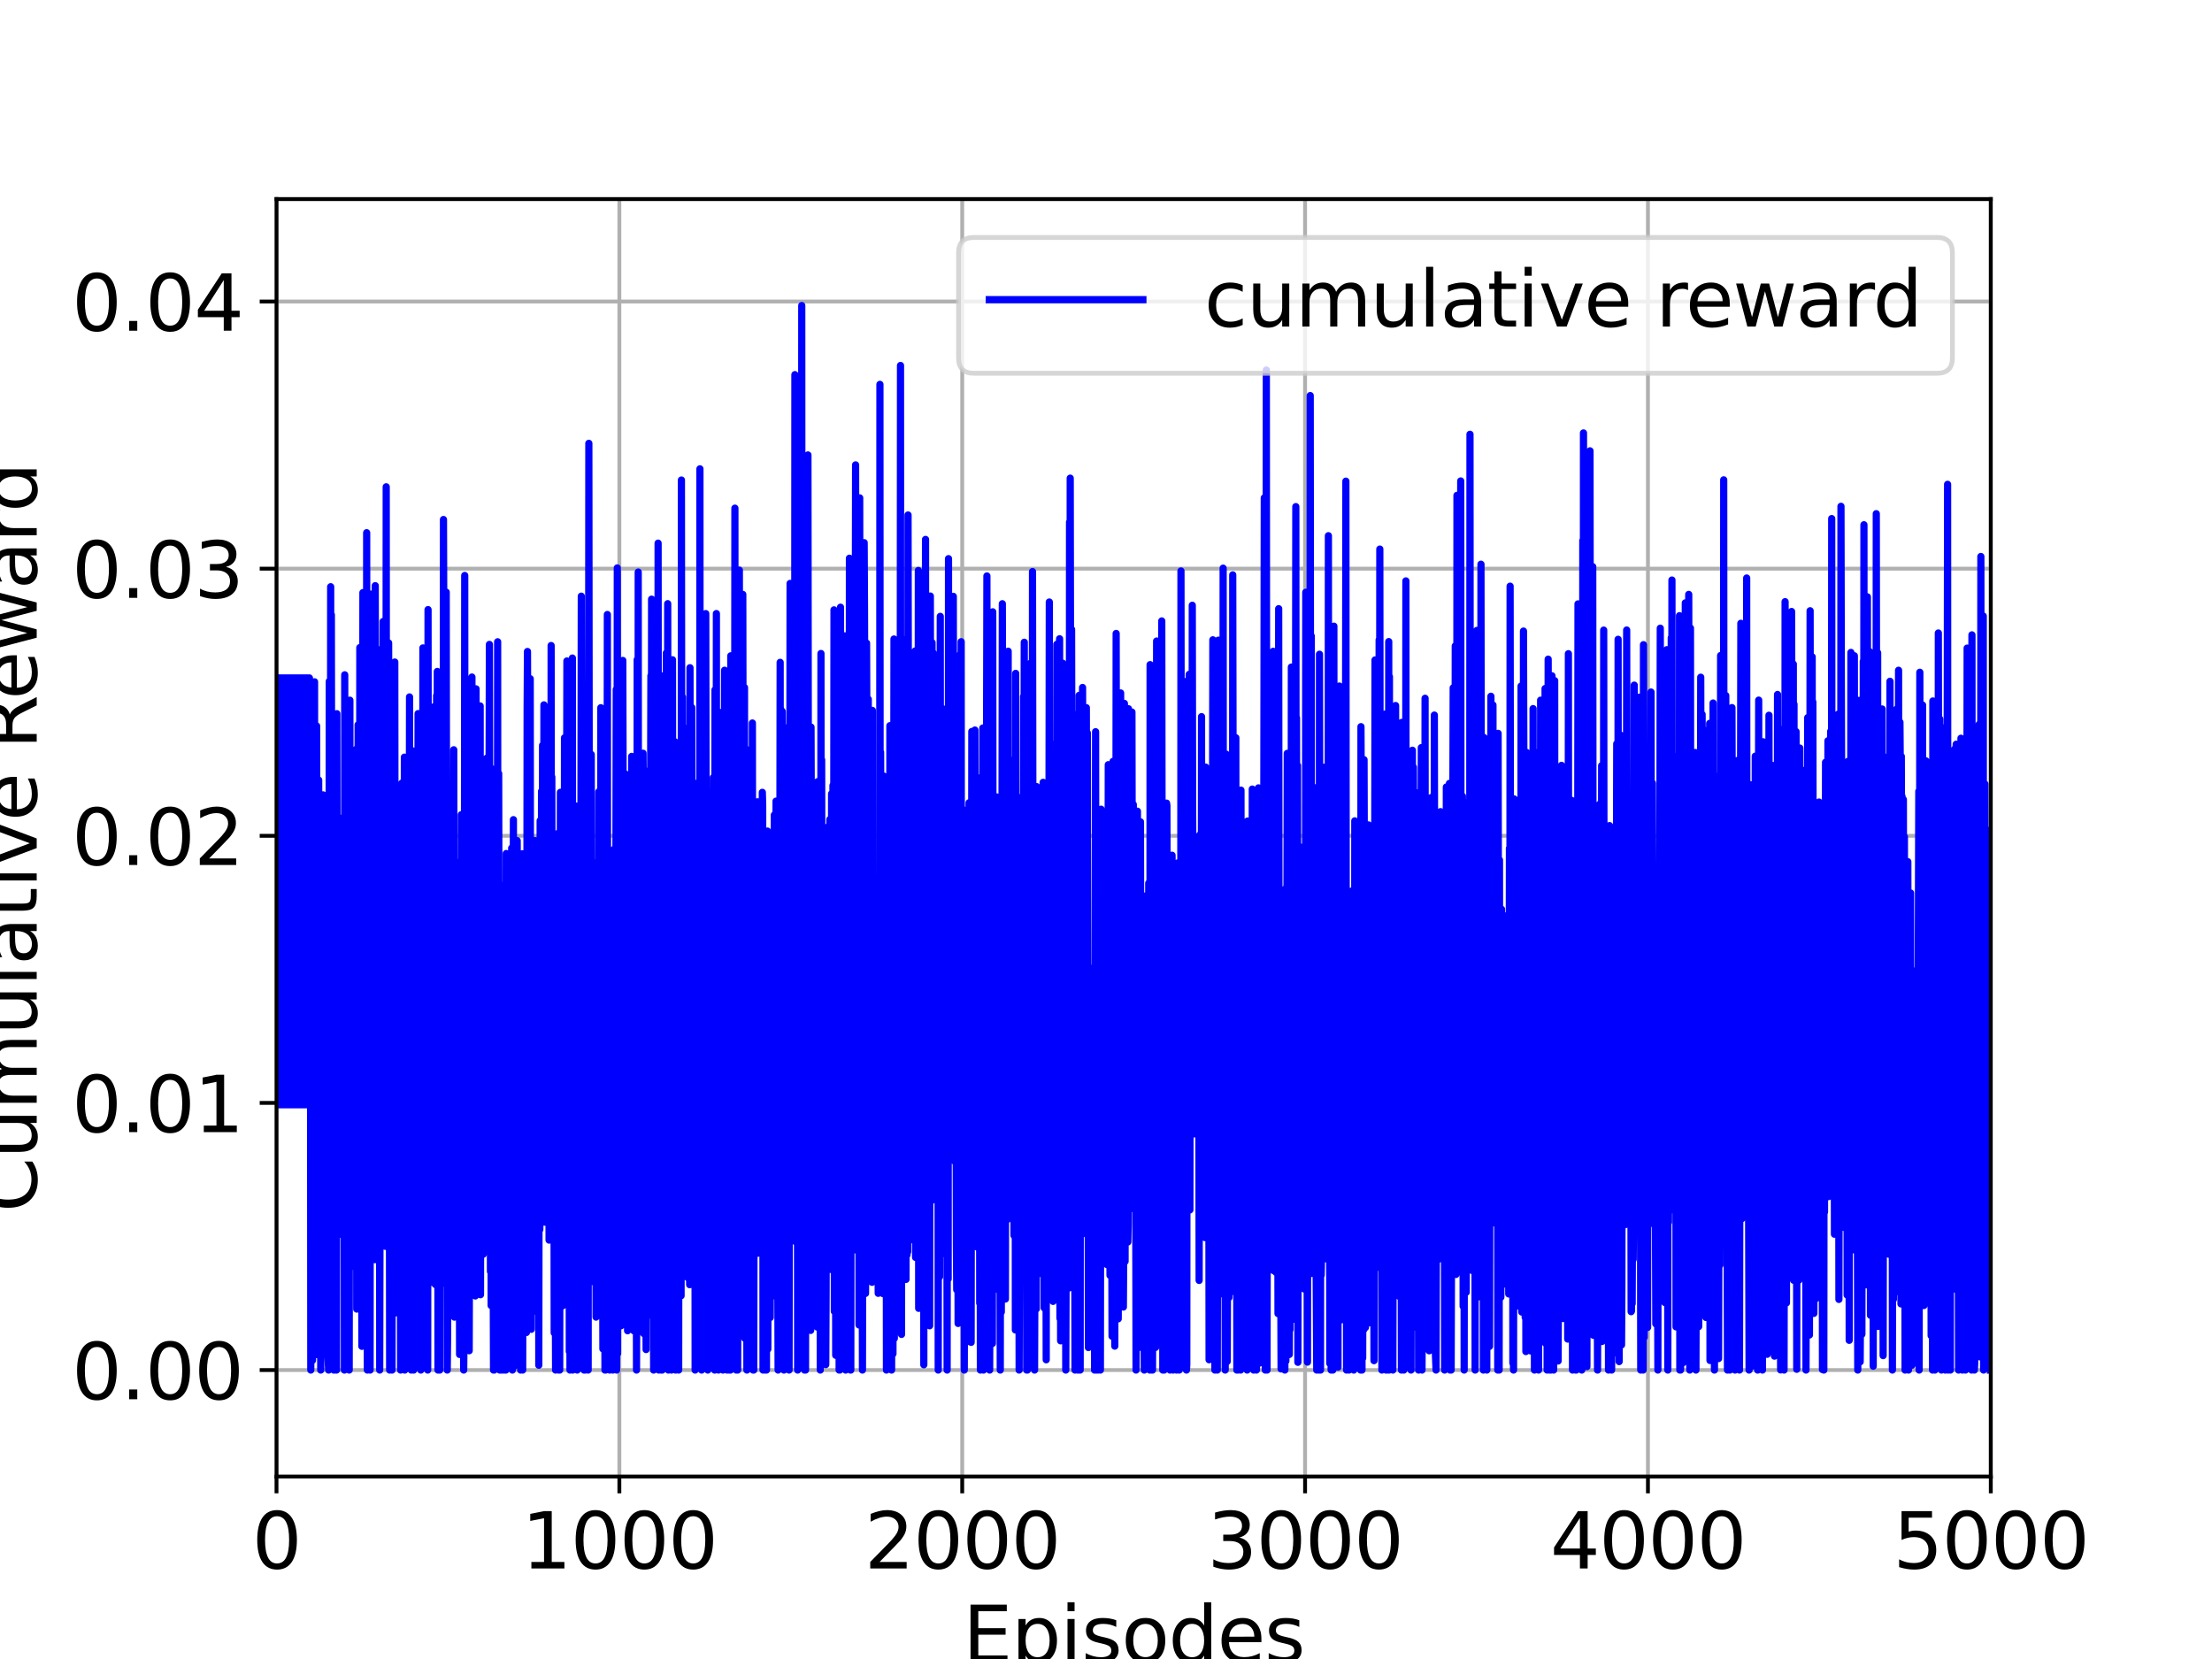 <?xml version="1.0" encoding="utf-8" standalone="no"?>
<!DOCTYPE svg PUBLIC "-//W3C//DTD SVG 1.1//EN"
  "http://www.w3.org/Graphics/SVG/1.1/DTD/svg11.dtd">
<svg height="345.6pt" version="1.1" viewBox="0 0 460.8 345.6" width="460.8pt" xmlns="http://www.w3.org/2000/svg" xmlns:xlink="http://www.w3.org/1999/xlink">
 <defs>
  <style type="text/css">*{stroke-linecap:butt;stroke-linejoin:round;}</style>
 </defs>
 <g id="figure_1">
  <g id="patch_1">
   <path d="M 0 345.6 
L 460.8 345.6 
L 460.8 0 
L 0 0 
z
" style="fill:#ffffff;"/>
  </g>
  <g id="axes_1">
   <g id="patch_2">
    <path d="M 57.6 307.584 
L 414.72 307.584 
L 414.72 41.472 
L 57.6 41.472 
z
" style="fill:#ffffff;"/>
   </g>
   <g id="matplotlib.axis_1">
    <g id="xtick_1">
     <g id="line2d_1">
      <path clip-path="url(#p06a8b9f331)" d="M 57.6 307.584 
L 57.6 41.472 
" style="fill:none;stroke:#b0b0b0;stroke-linecap:square;stroke-width:0.8;"/>
     </g>
     <g id="line2d_2">
      <defs>
       <path d="M 0 0 
L 0 3.5 
" id="m27a6881dea" style="stroke:#000000;stroke-width:0.8;"/>
      </defs>
      <g>
       <use style="stroke:#000000;stroke-width:0.8;" x="57.6" xlink:href="#m27a6881dea" y="307.584"/>
      </g>
     </g>
     <g id="text_1">
      <!-- 0 -->
      <g transform="translate(52.51 326.741)scale(0.16 -0.16)">
       <defs>
        <path d="M 2034 4250 
Q 1547 4250 1301 3770 
Q 1056 3291 1056 2328 
Q 1056 1369 1301 889 
Q 1547 409 2034 409 
Q 2525 409 2770 889 
Q 3016 1369 3016 2328 
Q 3016 3291 2770 3770 
Q 2525 4250 2034 4250 
z
M 2034 4750 
Q 2819 4750 3233 4129 
Q 3647 3509 3647 2328 
Q 3647 1150 3233 529 
Q 2819 -91 2034 -91 
Q 1250 -91 836 529 
Q 422 1150 422 2328 
Q 422 3509 836 4129 
Q 1250 4750 2034 4750 
z
" id="DejaVuSans-30" transform="scale(0.016)"/>
       </defs>
       <use xlink:href="#DejaVuSans-30"/>
      </g>
     </g>
    </g>
    <g id="xtick_2">
     <g id="line2d_3">
      <path clip-path="url(#p06a8b9f331)" d="M 129.024 307.584 
L 129.024 41.472 
" style="fill:none;stroke:#b0b0b0;stroke-linecap:square;stroke-width:0.8;"/>
     </g>
     <g id="line2d_4">
      <g>
       <use style="stroke:#000000;stroke-width:0.8;" x="129.024" xlink:href="#m27a6881dea" y="307.584"/>
      </g>
     </g>
     <g id="text_2">
      <!-- 1000 -->
      <g transform="translate(108.664 326.741)scale(0.16 -0.16)">
       <defs>
        <path d="M 794 531 
L 1825 531 
L 1825 4091 
L 703 3866 
L 703 4441 
L 1819 4666 
L 2450 4666 
L 2450 531 
L 3481 531 
L 3481 0 
L 794 0 
L 794 531 
z
" id="DejaVuSans-31" transform="scale(0.016)"/>
       </defs>
       <use xlink:href="#DejaVuSans-31"/>
       <use x="63.623" xlink:href="#DejaVuSans-30"/>
       <use x="127.246" xlink:href="#DejaVuSans-30"/>
       <use x="190.869" xlink:href="#DejaVuSans-30"/>
      </g>
     </g>
    </g>
    <g id="xtick_3">
     <g id="line2d_5">
      <path clip-path="url(#p06a8b9f331)" d="M 200.448 307.584 
L 200.448 41.472 
" style="fill:none;stroke:#b0b0b0;stroke-linecap:square;stroke-width:0.8;"/>
     </g>
     <g id="line2d_6">
      <g>
       <use style="stroke:#000000;stroke-width:0.8;" x="200.448" xlink:href="#m27a6881dea" y="307.584"/>
      </g>
     </g>
     <g id="text_3">
      <!-- 2000 -->
      <g transform="translate(180.088 326.741)scale(0.16 -0.16)">
       <defs>
        <path d="M 1228 531 
L 3431 531 
L 3431 0 
L 469 0 
L 469 531 
Q 828 903 1448 1529 
Q 2069 2156 2228 2338 
Q 2531 2678 2651 2914 
Q 2772 3150 2772 3378 
Q 2772 3750 2511 3984 
Q 2250 4219 1831 4219 
Q 1534 4219 1204 4116 
Q 875 4013 500 3803 
L 500 4441 
Q 881 4594 1212 4672 
Q 1544 4750 1819 4750 
Q 2544 4750 2975 4387 
Q 3406 4025 3406 3419 
Q 3406 3131 3298 2873 
Q 3191 2616 2906 2266 
Q 2828 2175 2409 1742 
Q 1991 1309 1228 531 
z
" id="DejaVuSans-32" transform="scale(0.016)"/>
       </defs>
       <use xlink:href="#DejaVuSans-32"/>
       <use x="63.623" xlink:href="#DejaVuSans-30"/>
       <use x="127.246" xlink:href="#DejaVuSans-30"/>
       <use x="190.869" xlink:href="#DejaVuSans-30"/>
      </g>
     </g>
    </g>
    <g id="xtick_4">
     <g id="line2d_7">
      <path clip-path="url(#p06a8b9f331)" d="M 271.872 307.584 
L 271.872 41.472 
" style="fill:none;stroke:#b0b0b0;stroke-linecap:square;stroke-width:0.8;"/>
     </g>
     <g id="line2d_8">
      <g>
       <use style="stroke:#000000;stroke-width:0.8;" x="271.872" xlink:href="#m27a6881dea" y="307.584"/>
      </g>
     </g>
     <g id="text_4">
      <!-- 3000 -->
      <g transform="translate(251.512 326.741)scale(0.16 -0.16)">
       <defs>
        <path d="M 2597 2516 
Q 3050 2419 3304 2112 
Q 3559 1806 3559 1356 
Q 3559 666 3084 287 
Q 2609 -91 1734 -91 
Q 1441 -91 1130 -33 
Q 819 25 488 141 
L 488 750 
Q 750 597 1062 519 
Q 1375 441 1716 441 
Q 2309 441 2620 675 
Q 2931 909 2931 1356 
Q 2931 1769 2642 2001 
Q 2353 2234 1838 2234 
L 1294 2234 
L 1294 2753 
L 1863 2753 
Q 2328 2753 2575 2939 
Q 2822 3125 2822 3475 
Q 2822 3834 2567 4026 
Q 2313 4219 1838 4219 
Q 1578 4219 1281 4162 
Q 984 4106 628 3988 
L 628 4550 
Q 988 4650 1302 4700 
Q 1616 4750 1894 4750 
Q 2613 4750 3031 4423 
Q 3450 4097 3450 3541 
Q 3450 3153 3228 2886 
Q 3006 2619 2597 2516 
z
" id="DejaVuSans-33" transform="scale(0.016)"/>
       </defs>
       <use xlink:href="#DejaVuSans-33"/>
       <use x="63.623" xlink:href="#DejaVuSans-30"/>
       <use x="127.246" xlink:href="#DejaVuSans-30"/>
       <use x="190.869" xlink:href="#DejaVuSans-30"/>
      </g>
     </g>
    </g>
    <g id="xtick_5">
     <g id="line2d_9">
      <path clip-path="url(#p06a8b9f331)" d="M 343.296 307.584 
L 343.296 41.472 
" style="fill:none;stroke:#b0b0b0;stroke-linecap:square;stroke-width:0.8;"/>
     </g>
     <g id="line2d_10">
      <g>
       <use style="stroke:#000000;stroke-width:0.8;" x="343.296" xlink:href="#m27a6881dea" y="307.584"/>
      </g>
     </g>
     <g id="text_5">
      <!-- 4000 -->
      <g transform="translate(322.936 326.741)scale(0.16 -0.16)">
       <defs>
        <path d="M 2419 4116 
L 825 1625 
L 2419 1625 
L 2419 4116 
z
M 2253 4666 
L 3047 4666 
L 3047 1625 
L 3713 1625 
L 3713 1100 
L 3047 1100 
L 3047 0 
L 2419 0 
L 2419 1100 
L 313 1100 
L 313 1709 
L 2253 4666 
z
" id="DejaVuSans-34" transform="scale(0.016)"/>
       </defs>
       <use xlink:href="#DejaVuSans-34"/>
       <use x="63.623" xlink:href="#DejaVuSans-30"/>
       <use x="127.246" xlink:href="#DejaVuSans-30"/>
       <use x="190.869" xlink:href="#DejaVuSans-30"/>
      </g>
     </g>
    </g>
    <g id="xtick_6">
     <g id="line2d_11">
      <path clip-path="url(#p06a8b9f331)" d="M 414.72 307.584 
L 414.72 41.472 
" style="fill:none;stroke:#b0b0b0;stroke-linecap:square;stroke-width:0.8;"/>
     </g>
     <g id="line2d_12">
      <g>
       <use style="stroke:#000000;stroke-width:0.8;" x="414.72" xlink:href="#m27a6881dea" y="307.584"/>
      </g>
     </g>
     <g id="text_6">
      <!-- 5000 -->
      <g transform="translate(394.36 326.741)scale(0.16 -0.16)">
       <defs>
        <path d="M 691 4666 
L 3169 4666 
L 3169 4134 
L 1269 4134 
L 1269 2991 
Q 1406 3038 1543 3061 
Q 1681 3084 1819 3084 
Q 2600 3084 3056 2656 
Q 3513 2228 3513 1497 
Q 3513 744 3044 326 
Q 2575 -91 1722 -91 
Q 1428 -91 1123 -41 
Q 819 9 494 109 
L 494 744 
Q 775 591 1075 516 
Q 1375 441 1709 441 
Q 2250 441 2565 725 
Q 2881 1009 2881 1497 
Q 2881 1984 2565 2268 
Q 2250 2553 1709 2553 
Q 1456 2553 1204 2497 
Q 953 2441 691 2322 
L 691 4666 
z
" id="DejaVuSans-35" transform="scale(0.016)"/>
       </defs>
       <use xlink:href="#DejaVuSans-35"/>
       <use x="63.623" xlink:href="#DejaVuSans-30"/>
       <use x="127.246" xlink:href="#DejaVuSans-30"/>
       <use x="190.869" xlink:href="#DejaVuSans-30"/>
      </g>
     </g>
    </g>
    <g id="text_7">
     <!-- Episodes -->
     <g transform="translate(200.572 346.226)scale(0.16 -0.16)">
      <defs>
       <path d="M 628 4666 
L 3578 4666 
L 3578 4134 
L 1259 4134 
L 1259 2753 
L 3481 2753 
L 3481 2222 
L 1259 2222 
L 1259 531 
L 3634 531 
L 3634 0 
L 628 0 
L 628 4666 
z
" id="DejaVuSans-45" transform="scale(0.016)"/>
       <path d="M 1159 525 
L 1159 -1331 
L 581 -1331 
L 581 3500 
L 1159 3500 
L 1159 2969 
Q 1341 3281 1617 3432 
Q 1894 3584 2278 3584 
Q 2916 3584 3314 3078 
Q 3713 2572 3713 1747 
Q 3713 922 3314 415 
Q 2916 -91 2278 -91 
Q 1894 -91 1617 61 
Q 1341 213 1159 525 
z
M 3116 1747 
Q 3116 2381 2855 2742 
Q 2594 3103 2138 3103 
Q 1681 3103 1420 2742 
Q 1159 2381 1159 1747 
Q 1159 1113 1420 752 
Q 1681 391 2138 391 
Q 2594 391 2855 752 
Q 3116 1113 3116 1747 
z
" id="DejaVuSans-70" transform="scale(0.016)"/>
       <path d="M 603 3500 
L 1178 3500 
L 1178 0 
L 603 0 
L 603 3500 
z
M 603 4863 
L 1178 4863 
L 1178 4134 
L 603 4134 
L 603 4863 
z
" id="DejaVuSans-69" transform="scale(0.016)"/>
       <path d="M 2834 3397 
L 2834 2853 
Q 2591 2978 2328 3040 
Q 2066 3103 1784 3103 
Q 1356 3103 1142 2972 
Q 928 2841 928 2578 
Q 928 2378 1081 2264 
Q 1234 2150 1697 2047 
L 1894 2003 
Q 2506 1872 2764 1633 
Q 3022 1394 3022 966 
Q 3022 478 2636 193 
Q 2250 -91 1575 -91 
Q 1294 -91 989 -36 
Q 684 19 347 128 
L 347 722 
Q 666 556 975 473 
Q 1284 391 1588 391 
Q 1994 391 2212 530 
Q 2431 669 2431 922 
Q 2431 1156 2273 1281 
Q 2116 1406 1581 1522 
L 1381 1569 
Q 847 1681 609 1914 
Q 372 2147 372 2553 
Q 372 3047 722 3315 
Q 1072 3584 1716 3584 
Q 2034 3584 2315 3537 
Q 2597 3491 2834 3397 
z
" id="DejaVuSans-73" transform="scale(0.016)"/>
       <path d="M 1959 3097 
Q 1497 3097 1228 2736 
Q 959 2375 959 1747 
Q 959 1119 1226 758 
Q 1494 397 1959 397 
Q 2419 397 2687 759 
Q 2956 1122 2956 1747 
Q 2956 2369 2687 2733 
Q 2419 3097 1959 3097 
z
M 1959 3584 
Q 2709 3584 3137 3096 
Q 3566 2609 3566 1747 
Q 3566 888 3137 398 
Q 2709 -91 1959 -91 
Q 1206 -91 779 398 
Q 353 888 353 1747 
Q 353 2609 779 3096 
Q 1206 3584 1959 3584 
z
" id="DejaVuSans-6f" transform="scale(0.016)"/>
       <path d="M 2906 2969 
L 2906 4863 
L 3481 4863 
L 3481 0 
L 2906 0 
L 2906 525 
Q 2725 213 2448 61 
Q 2172 -91 1784 -91 
Q 1150 -91 751 415 
Q 353 922 353 1747 
Q 353 2572 751 3078 
Q 1150 3584 1784 3584 
Q 2172 3584 2448 3432 
Q 2725 3281 2906 2969 
z
M 947 1747 
Q 947 1113 1208 752 
Q 1469 391 1925 391 
Q 2381 391 2643 752 
Q 2906 1113 2906 1747 
Q 2906 2381 2643 2742 
Q 2381 3103 1925 3103 
Q 1469 3103 1208 2742 
Q 947 2381 947 1747 
z
" id="DejaVuSans-64" transform="scale(0.016)"/>
       <path d="M 3597 1894 
L 3597 1613 
L 953 1613 
Q 991 1019 1311 708 
Q 1631 397 2203 397 
Q 2534 397 2845 478 
Q 3156 559 3463 722 
L 3463 178 
Q 3153 47 2828 -22 
Q 2503 -91 2169 -91 
Q 1331 -91 842 396 
Q 353 884 353 1716 
Q 353 2575 817 3079 
Q 1281 3584 2069 3584 
Q 2775 3584 3186 3129 
Q 3597 2675 3597 1894 
z
M 3022 2063 
Q 3016 2534 2758 2815 
Q 2500 3097 2075 3097 
Q 1594 3097 1305 2825 
Q 1016 2553 972 2059 
L 3022 2063 
z
" id="DejaVuSans-65" transform="scale(0.016)"/>
      </defs>
      <use xlink:href="#DejaVuSans-45"/>
      <use x="63.184" xlink:href="#DejaVuSans-70"/>
      <use x="126.66" xlink:href="#DejaVuSans-69"/>
      <use x="154.443" xlink:href="#DejaVuSans-73"/>
      <use x="206.543" xlink:href="#DejaVuSans-6f"/>
      <use x="267.725" xlink:href="#DejaVuSans-64"/>
      <use x="331.201" xlink:href="#DejaVuSans-65"/>
      <use x="392.725" xlink:href="#DejaVuSans-73"/>
     </g>
    </g>
   </g>
   <g id="matplotlib.axis_2">
    <g id="ytick_1">
     <g id="line2d_13">
      <path clip-path="url(#p06a8b9f331)" d="M 57.6 285.408 
L 414.72 285.408 
" style="fill:none;stroke:#b0b0b0;stroke-linecap:square;stroke-width:0.8;"/>
     </g>
     <g id="line2d_14">
      <defs>
       <path d="M 0 0 
L -3.5 0 
" id="m294c80b4f2" style="stroke:#000000;stroke-width:0.8;"/>
      </defs>
      <g>
       <use style="stroke:#000000;stroke-width:0.8;" x="57.6" xlink:href="#m294c80b4f2" y="285.408"/>
      </g>
     </g>
     <g id="text_8">
      <!-- 0.00 -->
      <g transform="translate(14.975 291.487)scale(0.16 -0.16)">
       <defs>
        <path d="M 684 794 
L 1344 794 
L 1344 0 
L 684 0 
L 684 794 
z
" id="DejaVuSans-2e" transform="scale(0.016)"/>
       </defs>
       <use xlink:href="#DejaVuSans-30"/>
       <use x="63.623" xlink:href="#DejaVuSans-2e"/>
       <use x="95.41" xlink:href="#DejaVuSans-30"/>
       <use x="159.033" xlink:href="#DejaVuSans-30"/>
      </g>
     </g>
    </g>
    <g id="ytick_2">
     <g id="line2d_15">
      <path clip-path="url(#p06a8b9f331)" d="M 57.6 229.759 
L 414.72 229.759 
" style="fill:none;stroke:#b0b0b0;stroke-linecap:square;stroke-width:0.8;"/>
     </g>
     <g id="line2d_16">
      <g>
       <use style="stroke:#000000;stroke-width:0.8;" x="57.6" xlink:href="#m294c80b4f2" y="229.759"/>
      </g>
     </g>
     <g id="text_9">
      <!-- 0.01 -->
      <g transform="translate(14.975 235.838)scale(0.16 -0.16)">
       <use xlink:href="#DejaVuSans-30"/>
       <use x="63.623" xlink:href="#DejaVuSans-2e"/>
       <use x="95.41" xlink:href="#DejaVuSans-30"/>
       <use x="159.033" xlink:href="#DejaVuSans-31"/>
      </g>
     </g>
    </g>
    <g id="ytick_3">
     <g id="line2d_17">
      <path clip-path="url(#p06a8b9f331)" d="M 57.6 174.11 
L 414.72 174.11 
" style="fill:none;stroke:#b0b0b0;stroke-linecap:square;stroke-width:0.8;"/>
     </g>
     <g id="line2d_18">
      <g>
       <use style="stroke:#000000;stroke-width:0.8;" x="57.6" xlink:href="#m294c80b4f2" y="174.11"/>
      </g>
     </g>
     <g id="text_10">
      <!-- 0.02 -->
      <g transform="translate(14.975 180.189)scale(0.16 -0.16)">
       <use xlink:href="#DejaVuSans-30"/>
       <use x="63.623" xlink:href="#DejaVuSans-2e"/>
       <use x="95.41" xlink:href="#DejaVuSans-30"/>
       <use x="159.033" xlink:href="#DejaVuSans-32"/>
      </g>
     </g>
    </g>
    <g id="ytick_4">
     <g id="line2d_19">
      <path clip-path="url(#p06a8b9f331)" d="M 57.6 118.461 
L 414.72 118.461 
" style="fill:none;stroke:#b0b0b0;stroke-linecap:square;stroke-width:0.8;"/>
     </g>
     <g id="line2d_20">
      <g>
       <use style="stroke:#000000;stroke-width:0.8;" x="57.6" xlink:href="#m294c80b4f2" y="118.461"/>
      </g>
     </g>
     <g id="text_11">
      <!-- 0.03 -->
      <g transform="translate(14.975 124.54)scale(0.16 -0.16)">
       <use xlink:href="#DejaVuSans-30"/>
       <use x="63.623" xlink:href="#DejaVuSans-2e"/>
       <use x="95.41" xlink:href="#DejaVuSans-30"/>
       <use x="159.033" xlink:href="#DejaVuSans-33"/>
      </g>
     </g>
    </g>
    <g id="ytick_5">
     <g id="line2d_21">
      <path clip-path="url(#p06a8b9f331)" d="M 57.6 62.812 
L 414.72 62.812 
" style="fill:none;stroke:#b0b0b0;stroke-linecap:square;stroke-width:0.8;"/>
     </g>
     <g id="line2d_22">
      <g>
       <use style="stroke:#000000;stroke-width:0.8;" x="57.6" xlink:href="#m294c80b4f2" y="62.812"/>
      </g>
     </g>
     <g id="text_12">
      <!-- 0.04 -->
      <g transform="translate(14.975 68.891)scale(0.16 -0.16)">
       <use xlink:href="#DejaVuSans-30"/>
       <use x="63.623" xlink:href="#DejaVuSans-2e"/>
       <use x="95.41" xlink:href="#DejaVuSans-30"/>
       <use x="159.033" xlink:href="#DejaVuSans-34"/>
      </g>
     </g>
    </g>
    <g id="text_13">
     <!-- Cumulative Reward -->
     <g transform="translate(7.647 252.524)rotate(-90)scale(0.16 -0.16)">
      <defs>
       <path d="M 4122 4306 
L 4122 3641 
Q 3803 3938 3442 4084 
Q 3081 4231 2675 4231 
Q 1875 4231 1450 3742 
Q 1025 3253 1025 2328 
Q 1025 1406 1450 917 
Q 1875 428 2675 428 
Q 3081 428 3442 575 
Q 3803 722 4122 1019 
L 4122 359 
Q 3791 134 3420 21 
Q 3050 -91 2638 -91 
Q 1578 -91 968 557 
Q 359 1206 359 2328 
Q 359 3453 968 4101 
Q 1578 4750 2638 4750 
Q 3056 4750 3426 4639 
Q 3797 4528 4122 4306 
z
" id="DejaVuSans-43" transform="scale(0.016)"/>
       <path d="M 544 1381 
L 544 3500 
L 1119 3500 
L 1119 1403 
Q 1119 906 1312 657 
Q 1506 409 1894 409 
Q 2359 409 2629 706 
Q 2900 1003 2900 1516 
L 2900 3500 
L 3475 3500 
L 3475 0 
L 2900 0 
L 2900 538 
Q 2691 219 2414 64 
Q 2138 -91 1772 -91 
Q 1169 -91 856 284 
Q 544 659 544 1381 
z
M 1991 3584 
L 1991 3584 
z
" id="DejaVuSans-75" transform="scale(0.016)"/>
       <path d="M 3328 2828 
Q 3544 3216 3844 3400 
Q 4144 3584 4550 3584 
Q 5097 3584 5394 3201 
Q 5691 2819 5691 2113 
L 5691 0 
L 5113 0 
L 5113 2094 
Q 5113 2597 4934 2840 
Q 4756 3084 4391 3084 
Q 3944 3084 3684 2787 
Q 3425 2491 3425 1978 
L 3425 0 
L 2847 0 
L 2847 2094 
Q 2847 2600 2669 2842 
Q 2491 3084 2119 3084 
Q 1678 3084 1418 2786 
Q 1159 2488 1159 1978 
L 1159 0 
L 581 0 
L 581 3500 
L 1159 3500 
L 1159 2956 
Q 1356 3278 1631 3431 
Q 1906 3584 2284 3584 
Q 2666 3584 2933 3390 
Q 3200 3197 3328 2828 
z
" id="DejaVuSans-6d" transform="scale(0.016)"/>
       <path d="M 603 4863 
L 1178 4863 
L 1178 0 
L 603 0 
L 603 4863 
z
" id="DejaVuSans-6c" transform="scale(0.016)"/>
       <path d="M 2194 1759 
Q 1497 1759 1228 1600 
Q 959 1441 959 1056 
Q 959 750 1161 570 
Q 1363 391 1709 391 
Q 2188 391 2477 730 
Q 2766 1069 2766 1631 
L 2766 1759 
L 2194 1759 
z
M 3341 1997 
L 3341 0 
L 2766 0 
L 2766 531 
Q 2569 213 2275 61 
Q 1981 -91 1556 -91 
Q 1019 -91 701 211 
Q 384 513 384 1019 
Q 384 1609 779 1909 
Q 1175 2209 1959 2209 
L 2766 2209 
L 2766 2266 
Q 2766 2663 2505 2880 
Q 2244 3097 1772 3097 
Q 1472 3097 1187 3025 
Q 903 2953 641 2809 
L 641 3341 
Q 956 3463 1253 3523 
Q 1550 3584 1831 3584 
Q 2591 3584 2966 3190 
Q 3341 2797 3341 1997 
z
" id="DejaVuSans-61" transform="scale(0.016)"/>
       <path d="M 1172 4494 
L 1172 3500 
L 2356 3500 
L 2356 3053 
L 1172 3053 
L 1172 1153 
Q 1172 725 1289 603 
Q 1406 481 1766 481 
L 2356 481 
L 2356 0 
L 1766 0 
Q 1100 0 847 248 
Q 594 497 594 1153 
L 594 3053 
L 172 3053 
L 172 3500 
L 594 3500 
L 594 4494 
L 1172 4494 
z
" id="DejaVuSans-74" transform="scale(0.016)"/>
       <path d="M 191 3500 
L 800 3500 
L 1894 563 
L 2988 3500 
L 3597 3500 
L 2284 0 
L 1503 0 
L 191 3500 
z
" id="DejaVuSans-76" transform="scale(0.016)"/>
       <path id="DejaVuSans-20" transform="scale(0.016)"/>
       <path d="M 2841 2188 
Q 3044 2119 3236 1894 
Q 3428 1669 3622 1275 
L 4263 0 
L 3584 0 
L 2988 1197 
Q 2756 1666 2539 1819 
Q 2322 1972 1947 1972 
L 1259 1972 
L 1259 0 
L 628 0 
L 628 4666 
L 2053 4666 
Q 2853 4666 3247 4331 
Q 3641 3997 3641 3322 
Q 3641 2881 3436 2590 
Q 3231 2300 2841 2188 
z
M 1259 4147 
L 1259 2491 
L 2053 2491 
Q 2509 2491 2742 2702 
Q 2975 2913 2975 3322 
Q 2975 3731 2742 3939 
Q 2509 4147 2053 4147 
L 1259 4147 
z
" id="DejaVuSans-52" transform="scale(0.016)"/>
       <path d="M 269 3500 
L 844 3500 
L 1563 769 
L 2278 3500 
L 2956 3500 
L 3675 769 
L 4391 3500 
L 4966 3500 
L 4050 0 
L 3372 0 
L 2619 2869 
L 1863 0 
L 1184 0 
L 269 3500 
z
" id="DejaVuSans-77" transform="scale(0.016)"/>
       <path d="M 2631 2963 
Q 2534 3019 2420 3045 
Q 2306 3072 2169 3072 
Q 1681 3072 1420 2755 
Q 1159 2438 1159 1844 
L 1159 0 
L 581 0 
L 581 3500 
L 1159 3500 
L 1159 2956 
Q 1341 3275 1631 3429 
Q 1922 3584 2338 3584 
Q 2397 3584 2469 3576 
Q 2541 3569 2628 3553 
L 2631 2963 
z
" id="DejaVuSans-72" transform="scale(0.016)"/>
      </defs>
      <use xlink:href="#DejaVuSans-43"/>
      <use x="69.824" xlink:href="#DejaVuSans-75"/>
      <use x="133.203" xlink:href="#DejaVuSans-6d"/>
      <use x="230.615" xlink:href="#DejaVuSans-75"/>
      <use x="293.994" xlink:href="#DejaVuSans-6c"/>
      <use x="321.777" xlink:href="#DejaVuSans-61"/>
      <use x="383.057" xlink:href="#DejaVuSans-74"/>
      <use x="422.266" xlink:href="#DejaVuSans-69"/>
      <use x="450.049" xlink:href="#DejaVuSans-76"/>
      <use x="509.229" xlink:href="#DejaVuSans-65"/>
      <use x="570.752" xlink:href="#DejaVuSans-20"/>
      <use x="602.539" xlink:href="#DejaVuSans-52"/>
      <use x="667.521" xlink:href="#DejaVuSans-65"/>
      <use x="729.045" xlink:href="#DejaVuSans-77"/>
      <use x="810.832" xlink:href="#DejaVuSans-61"/>
      <use x="872.111" xlink:href="#DejaVuSans-72"/>
      <use x="911.475" xlink:href="#DejaVuSans-64"/>
     </g>
    </g>
   </g>
   <g id="line2d_23">
    <path clip-path="url(#p06a8b9f331)" d="M 57.6 141.228 
L 57.743 230.15 
L 57.886 141.228 
L 58.029 230.15 
L 58.171 141.228 
L 58.314 230.15 
L 58.457 141.228 
L 58.6 230.15 
L 58.743 141.228 
L 58.886 230.15 
L 59.028 141.228 
L 59.171 230.15 
L 59.314 141.228 
L 59.457 230.15 
L 59.6 141.228 
L 59.743 230.15 
L 59.886 141.228 
L 60.028 230.15 
L 60.171 141.228 
L 60.314 230.15 
L 60.457 141.228 
L 60.6 230.15 
L 60.743 141.228 
L 60.886 230.15 
L 61.028 141.228 
L 61.171 230.15 
L 61.314 141.228 
L 61.457 230.15 
L 61.6 141.228 
L 61.743 230.15 
L 61.885 141.228 
L 62.028 230.15 
L 62.171 141.228 
L 62.314 230.15 
L 62.457 141.228 
L 62.6 230.15 
L 62.743 141.228 
L 62.885 230.15 
L 63.028 141.228 
L 63.171 230.15 
L 63.314 141.228 
L 63.457 230.15 
L 63.6 141.228 
L 63.742 230.15 
L 63.885 141.228 
L 64.028 230.15 
L 64.171 141.228 
L 64.314 230.15 
L 64.457 141.228 
L 64.6 230.15 
L 64.671 181.109 
L 64.742 285.408 
L 64.814 260.957 
L 65.028 221.686 
L 65.1 283.391 
L 65.242 218.223 
L 65.314 208.18 
L 65.457 233.078 
L 65.528 142.029 
L 65.599 262.453 
L 65.671 197.737 
L 65.742 212.006 
L 65.814 177.089 
L 65.885 276.694 
L 65.957 151.226 
L 66.028 207.006 
L 66.099 206.059 
L 66.171 282.21 
L 66.242 275.538 
L 66.385 162.498 
L 66.528 268.243 
L 66.599 204.176 
L 66.671 227.116 
L 66.742 204.682 
L 66.814 285.408 
L 66.885 266.694 
L 66.957 204.905 
L 67.028 217.145 
L 67.099 245.051 
L 67.171 192.099 
L 67.242 224.906 
L 67.314 165.588 
L 67.385 226.441 
L 67.457 189.538 
L 67.528 210.589 
L 67.599 201.075 
L 67.671 186.03 
L 67.742 188.073 
L 67.885 278.916 
L 68.099 192.976 
L 68.314 282.51 
L 68.456 285.408 
L 68.599 141.924 
L 68.742 264.891 
L 68.814 234.208 
L 68.885 122.224 
L 68.956 223.4 
L 69.028 128.069 
L 69.242 275.869 
L 69.314 258.292 
L 69.385 158.902 
L 69.528 285.408 
L 69.599 199.435 
L 69.671 285.408 
L 69.885 165.455 
L 69.956 253.386 
L 70.028 180.556 
L 70.099 285.408 
L 70.171 148.676 
L 70.242 197.998 
L 70.313 241.309 
L 70.385 199.917 
L 70.456 207.86 
L 70.528 257.234 
L 70.671 170.386 
L 70.742 198.097 
L 70.885 221.577 
L 71.099 200.126 
L 71.242 243.87 
L 71.313 190.707 
L 71.385 214.97 
L 71.456 206.321 
L 71.528 206.637 
L 71.599 211.112 
L 71.671 193.801 
L 71.742 285.408 
L 71.813 140.575 
L 71.885 193.382 
L 71.956 193.009 
L 72.028 284.543 
L 72.099 183.492 
L 72.17 185.841 
L 72.242 252.457 
L 72.313 230.709 
L 72.385 249.453 
L 72.456 163.96 
L 72.599 249.187 
L 72.67 228.437 
L 72.742 285.408 
L 72.885 145.861 
L 72.956 260.505 
L 73.028 231.723 
L 73.17 165.109 
L 73.242 238.24 
L 73.313 206.731 
L 73.456 220.082 
L 73.528 224.399 
L 73.742 263.829 
L 73.813 178.648 
L 73.885 208.064 
L 73.956 193.955 
L 74.028 229.79 
L 74.242 156.064 
L 74.313 272.703 
L 74.385 229.325 
L 74.456 239.698 
L 74.527 266.216 
L 74.599 150.984 
L 74.67 158.06 
L 74.742 264.917 
L 74.813 182.904 
L 74.885 232.679 
L 74.956 134.906 
L 75.027 171.156 
L 75.099 227.399 
L 75.17 174.684 
L 75.242 181.533 
L 75.385 280.464 
L 75.456 254.914 
L 75.599 123.454 
L 75.67 238.337 
L 75.742 216.122 
L 75.813 253.073 
L 75.885 159.53 
L 75.956 174.379 
L 76.027 175.32 
L 76.242 218.447 
L 76.313 233.641 
L 76.385 110.973 
L 76.527 285.408 
L 76.599 184.774 
L 76.67 266.714 
L 76.884 165.564 
L 77.099 285.408 
L 77.17 123.755 
L 77.242 210.806 
L 77.313 166.986 
L 77.384 207.167 
L 77.456 156.589 
L 77.527 250.924 
L 77.599 156.039 
L 77.67 162.96 
L 77.742 248.266 
L 77.813 149.359 
L 77.884 232.198 
L 77.956 140.931 
L 78.099 262.415 
L 78.17 122.006 
L 78.242 162.236 
L 78.313 148.948 
L 78.384 217.195 
L 78.456 203.475 
L 78.527 141.346 
L 78.599 228.595 
L 78.67 173.915 
L 78.742 213.475 
L 78.813 163.044 
L 78.884 211.474 
L 79.027 135.364 
L 79.099 285.408 
L 79.17 248.625 
L 79.241 204.619 
L 79.313 255.157 
L 79.384 232.194 
L 79.456 211.958 
L 79.527 224.785 
L 79.599 221.272 
L 79.813 129.468 
L 79.884 145.238 
L 79.956 257.404 
L 80.099 181.7 
L 80.17 241.503 
L 80.241 236.282 
L 80.313 259.643 
L 80.384 220.252 
L 80.456 101.411 
L 80.527 222.347 
L 80.599 202.178 
L 80.741 240.802 
L 80.813 232.444 
L 80.884 205.508 
L 80.956 133.93 
L 81.027 166.028 
L 81.17 285.408 
L 81.313 260.843 
L 81.384 244.78 
L 81.456 178.711 
L 81.67 285.408 
L 81.741 194.107 
L 81.813 237.556 
L 81.884 232.577 
L 82.098 165.243 
L 82.17 204.928 
L 82.241 137.913 
L 82.384 273.506 
L 82.527 203.468 
L 82.598 259.973 
L 82.813 175.732 
L 82.884 198.349 
L 82.956 267.021 
L 83.098 174.662 
L 83.17 188.036 
L 83.241 167.673 
L 83.455 285.408 
L 83.598 219.785 
L 83.67 224.388 
L 83.741 163.115 
L 83.813 230.557 
L 83.884 163.203 
L 83.955 241.932 
L 84.027 164.005 
L 84.098 261.886 
L 84.241 157.725 
L 84.313 285.408 
L 84.384 204.96 
L 84.455 215.876 
L 84.527 274.503 
L 84.598 220.834 
L 84.67 284.658 
L 84.884 177.897 
L 84.955 196.527 
L 85.027 273.664 
L 85.098 256.437 
L 85.17 248.727 
L 85.313 145.18 
L 85.455 243.564 
L 85.527 253.257 
L 85.598 201.946 
L 85.67 285.408 
L 85.812 163.799 
L 85.884 177.468 
L 85.955 285.162 
L 86.098 156.447 
L 86.17 285.408 
L 86.241 245.306 
L 86.312 268.817 
L 86.384 183.19 
L 86.455 281.134 
L 86.527 207.798 
L 86.598 226.096 
L 86.741 253.283 
L 86.955 169.921 
L 87.027 202.598 
L 87.098 148.654 
L 87.241 201.33 
L 87.312 170.594 
L 87.384 259.076 
L 87.455 197.535 
L 87.67 285.408 
L 87.741 195.774 
L 87.812 220.882 
L 87.884 215.525 
L 87.955 159.176 
L 88.027 249.849 
L 88.098 134.975 
L 88.169 264.284 
L 88.241 202.62 
L 88.312 159.343 
L 88.455 257.399 
L 88.527 202.925 
L 88.598 239.01 
L 88.669 189.873 
L 88.812 258.856 
L 88.884 187.459 
L 88.955 259.649 
L 89.027 201.507 
L 89.098 285.408 
L 89.169 126.987 
L 89.241 202.735 
L 89.312 267.379 
L 89.384 181.142 
L 89.455 240.429 
L 89.527 215.522 
L 89.598 234.882 
L 89.669 175.235 
L 89.812 226.393 
L 89.884 233.088 
L 89.955 156.11 
L 90.098 230.759 
L 90.241 147.288 
L 90.312 230.426 
L 90.384 169.908 
L 90.526 264.546 
L 90.598 202.882 
L 90.669 267.571 
L 90.741 231.228 
L 90.812 259.866 
L 90.955 144.883 
L 91.026 235.231 
L 91.098 139.875 
L 91.241 285.408 
L 91.312 206.718 
L 91.384 285.408 
L 91.455 241.535 
L 91.526 258.008 
L 91.598 285.408 
L 91.669 167.315 
L 91.741 184.229 
L 91.812 198.599 
L 91.955 246.642 
L 92.026 188.059 
L 92.098 193.024 
L 92.169 163.9 
L 92.241 216.096 
L 92.312 214.042 
L 92.383 108.224 
L 92.455 129.866 
L 92.526 267.343 
L 92.598 206.866 
L 92.741 248.229 
L 92.955 123.355 
L 93.169 285.408 
L 93.241 278.46 
L 93.455 228.477 
L 93.526 229.687 
L 93.598 252.128 
L 93.812 193.502 
L 93.883 200.166 
L 93.955 220.135 
L 94.026 217.962 
L 94.098 197.926 
L 94.241 259.112 
L 94.526 156.189 
L 94.669 274.38 
L 94.74 252.902 
L 94.812 188.426 
L 94.883 210.945 
L 94.955 207.17 
L 95.098 179.642 
L 95.24 262.687 
L 95.312 249.391 
L 95.383 261.617 
L 95.455 217.408 
L 95.598 271.204 
L 95.669 238.978 
L 95.74 282.158 
L 95.812 273.85 
L 95.883 211.399 
L 95.955 223.955 
L 96.026 275.065 
L 96.098 169.713 
L 96.169 191.308 
L 96.312 241.985 
L 96.383 200.523 
L 96.598 285.408 
L 96.669 277.707 
L 96.812 119.883 
L 96.883 247.465 
L 96.955 231.646 
L 97.097 163.712 
L 97.24 238.538 
L 97.383 199.566 
L 97.455 270.539 
L 97.526 221.333 
L 97.597 238.808 
L 97.669 218.741 
L 97.74 281.385 
L 97.812 256.715 
L 97.955 157.379 
L 98.026 244.4 
L 98.169 141.82 
L 98.24 161.927 
L 98.312 141.038 
L 98.455 249.937 
L 98.526 234.421 
L 98.597 147.292 
L 98.669 236.796 
L 98.74 189.001 
L 98.812 255.442 
L 98.883 190.33 
L 99.026 269.968 
L 99.169 143.5 
L 99.312 246.153 
L 99.383 169.601 
L 99.454 219.724 
L 99.526 208.589 
L 99.597 185.755 
L 99.669 191.875 
L 99.74 191.069 
L 99.954 264.23 
L 100.026 147.06 
L 100.097 269.715 
L 100.169 231.132 
L 100.24 217.851 
L 100.312 242.336 
L 100.454 202.93 
L 100.526 231.569 
L 100.597 202.89 
L 100.669 261.281 
L 100.74 249.099 
L 100.812 213.503 
L 100.883 250.895 
L 100.954 241.869 
L 101.026 170.328 
L 101.097 189.68 
L 101.169 198.284 
L 101.383 157.953 
L 101.526 243.839 
L 101.597 233.671 
L 101.669 243.382 
L 101.954 134.244 
L 102.169 264.871 
L 102.24 159.953 
L 102.311 271.965 
L 102.454 182.066 
L 102.669 265.32 
L 102.74 264.387 
L 102.811 285.408 
L 102.883 218.214 
L 102.954 285.408 
L 103.026 201.652 
L 103.097 227.805 
L 103.24 222.759 
L 103.311 276.667 
L 103.383 249.659 
L 103.454 180.709 
L 103.526 210.96 
L 103.597 227.529 
L 103.668 133.692 
L 103.74 248.777 
L 103.811 205.068 
L 103.883 161.134 
L 104.097 285.408 
L 104.168 282.673 
L 104.24 190.928 
L 104.311 285.408 
L 104.383 268.845 
L 104.454 232.977 
L 104.597 285.408 
L 104.74 184.462 
L 104.811 259.69 
L 104.883 249.21 
L 104.954 204.173 
L 105.026 285.408 
L 105.168 190.004 
L 105.24 254.819 
L 105.311 214.601 
L 105.383 285.408 
L 105.454 177.803 
L 105.526 215.841 
L 105.597 266.439 
L 105.668 242.069 
L 105.74 194.702 
L 105.811 277.57 
L 105.883 264.134 
L 105.954 247.14 
L 106.097 191.351 
L 106.168 248.201 
L 106.311 200.007 
L 106.383 269.533 
L 106.454 248.625 
L 106.597 176.664 
L 106.74 285.408 
L 106.954 170.751 
L 107.025 284.708 
L 107.097 186.718 
L 107.168 207.189 
L 107.311 234.085 
L 107.383 212.521 
L 107.454 270.382 
L 107.525 247.764 
L 107.668 262.609 
L 107.74 175.11 
L 107.811 196.223 
L 107.882 194.691 
L 107.954 203.466 
L 108.097 254.188 
L 108.24 193.643 
L 108.311 203.046 
L 108.382 215.232 
L 108.454 285.408 
L 108.525 198.993 
L 108.597 252.006 
L 108.668 197.727 
L 108.74 206.8 
L 108.811 177.849 
L 108.882 285.408 
L 108.954 245.707 
L 109.025 192.69 
L 109.097 218.149 
L 109.168 253.998 
L 109.311 208.017 
L 109.382 201.054 
L 109.454 220.98 
L 109.525 193.942 
L 109.668 277.578 
L 109.811 147.717 
L 109.882 135.715 
L 109.954 155.907 
L 110.097 222.154 
L 110.168 223.514 
L 110.239 232.231 
L 110.311 196.519 
L 110.382 259.835 
L 110.454 141.387 
L 110.525 205.49 
L 110.597 204.683 
L 110.668 276.921 
L 110.739 192.357 
L 110.811 273.504 
L 110.954 183.557 
L 111.168 235.226 
L 111.311 211.761 
L 111.382 246.053 
L 111.454 175.113 
L 111.597 248.852 
L 111.739 196.162 
L 111.882 237.763 
L 111.954 206.693 
L 112.025 251.118 
L 112.168 189.951 
L 112.239 284.402 
L 112.382 180.35 
L 112.454 256.137 
L 112.525 170.958 
L 112.596 239.141 
L 112.668 223.729 
L 112.739 215.394 
L 112.811 164.853 
L 112.882 236.184 
L 112.954 217.152 
L 113.025 155.274 
L 113.168 249.786 
L 113.311 146.833 
L 113.454 254.602 
L 113.525 201.377 
L 113.596 222.278 
L 113.739 158.672 
L 113.954 240.514 
L 114.025 203.313 
L 114.096 234.574 
L 114.168 229.321 
L 114.239 217.298 
L 114.311 223.662 
L 114.382 258.336 
L 114.454 168.711 
L 114.596 253.889 
L 114.668 237.802 
L 114.739 243.78 
L 114.811 134.472 
L 114.882 204.253 
L 114.953 161.866 
L 115.096 251.153 
L 115.168 243.331 
L 115.311 175.483 
L 115.453 277.66 
L 115.525 207.207 
L 115.596 245.132 
L 115.739 285.408 
L 115.811 198.455 
L 115.882 262.056 
L 115.953 259.239 
L 116.025 255.281 
L 116.168 173.644 
L 116.239 273.857 
L 116.311 223.479 
L 116.382 285.408 
L 116.525 174.667 
L 116.596 285.408 
L 116.739 165.051 
L 116.953 223.92 
L 117.096 248.616 
L 117.168 179.866 
L 117.239 272.013 
L 117.31 174.9 
L 117.382 227.886 
L 117.453 194.005 
L 117.525 229.129 
L 117.596 153.698 
L 117.668 190.104 
L 117.739 245.67 
L 117.81 223.44 
L 117.882 250.778 
L 118.096 137.691 
L 118.168 248.019 
L 118.239 199.545 
L 118.31 221.267 
L 118.382 213.406 
L 118.453 147.508 
L 118.596 281.55 
L 118.668 199.716 
L 118.739 285.408 
L 118.953 169.21 
L 119.167 248.365 
L 119.239 137.079 
L 119.31 285.408 
L 119.382 248.817 
L 119.525 170.923 
L 119.667 265.891 
L 119.739 263.946 
L 119.81 218.572 
L 119.882 266.613 
L 119.953 253.341 
L 120.025 167.912 
L 120.096 205.594 
L 120.167 181.269 
L 120.239 285.408 
L 120.31 248.702 
L 120.382 227.325 
L 120.453 232.805 
L 120.525 231.126 
L 120.596 273.771 
L 120.667 224.246 
L 120.739 237.343 
L 120.882 257.757 
L 121.096 124.192 
L 121.239 208.37 
L 121.31 207.033 
L 121.382 162.611 
L 121.453 213.355 
L 121.524 200.471 
L 121.667 285.408 
L 121.739 215.84 
L 121.81 221.948 
L 121.882 285.408 
L 122.024 142.925 
L 122.096 156.466 
L 122.31 253.863 
L 122.382 280.081 
L 122.453 218.706 
L 122.524 285.408 
L 122.667 92.355 
L 122.81 224.321 
L 122.882 187.772 
L 122.953 185.222 
L 123.096 236.967 
L 123.167 157.171 
L 123.239 245.524 
L 123.31 216.398 
L 123.382 252.209 
L 123.453 181.327 
L 123.524 266.991 
L 123.667 203.12 
L 123.881 250.752 
L 123.953 181.348 
L 124.024 211.31 
L 124.096 221.706 
L 124.167 274.377 
L 124.239 208.058 
L 124.31 236.387 
L 124.453 179.544 
L 124.524 272.062 
L 124.596 245.174 
L 124.739 164.944 
L 124.881 273.123 
L 124.953 191.665 
L 125.024 208.086 
L 125.096 229.939 
L 125.167 147.427 
L 125.381 239.849 
L 125.453 227.807 
L 125.596 281.008 
L 125.667 160.374 
L 125.738 229.893 
L 125.81 190.488 
L 125.881 262.953 
L 125.953 182.814 
L 126.024 285.408 
L 126.096 192.852 
L 126.167 285.408 
L 126.238 196.805 
L 126.31 228.793 
L 126.381 259.976 
L 126.524 128.011 
L 126.596 258.091 
L 126.667 232.897 
L 126.881 204.386 
L 127.024 285.408 
L 127.096 214.288 
L 127.167 253.683 
L 127.238 215.279 
L 127.31 233.646 
L 127.381 239.436 
L 127.453 267.114 
L 127.596 189.362 
L 127.667 285.408 
L 127.738 274.598 
L 127.881 176.954 
L 128.095 258.061 
L 128.167 248.241 
L 128.381 143.619 
L 128.453 285.408 
L 128.595 118.305 
L 128.667 281.955 
L 128.738 223.497 
L 128.81 202.516 
L 128.881 146.347 
L 129.024 236.833 
L 129.095 176.233 
L 129.167 274.649 
L 129.238 233.494 
L 129.31 219.865 
L 129.381 276.178 
L 129.524 223.431 
L 129.595 252.379 
L 129.738 137.581 
L 129.81 164.619 
L 129.953 241.66 
L 130.024 256.47 
L 130.238 161.202 
L 130.381 273.444 
L 130.452 208.564 
L 130.524 214.263 
L 130.738 277.22 
L 130.952 237.552 
L 131.024 228.555 
L 131.095 232.348 
L 131.167 233.63 
L 131.238 219.494 
L 131.31 221.738 
L 131.452 246.453 
L 131.595 157.568 
L 131.667 274.768 
L 131.738 234.56 
L 131.81 210.018 
L 131.952 241.281 
L 132.024 277.22 
L 132.167 163.004 
L 132.31 218.948 
L 132.381 221.13 
L 132.452 164.38 
L 132.595 285.408 
L 132.667 264.802 
L 132.738 137.424 
L 132.881 277.399 
L 132.952 119.167 
L 133.024 212.394 
L 133.095 200.852 
L 133.167 201.173 
L 133.238 273.614 
L 133.452 171.636 
L 133.595 235.29 
L 133.738 184.173 
L 133.809 251.928 
L 133.881 238.048 
L 133.952 156.908 
L 134.024 165.146 
L 134.095 277.8 
L 134.167 160.385 
L 134.238 218.687 
L 134.309 272.578 
L 134.381 258.279 
L 134.452 219.701 
L 134.595 281.135 
L 134.666 217.659 
L 134.738 234.017 
L 134.809 208.001 
L 134.881 221.85 
L 134.952 212.8 
L 135.024 182.727 
L 135.095 273.997 
L 135.166 216.622 
L 135.238 225.413 
L 135.309 249.938 
L 135.595 140.759 
L 135.666 241.757 
L 135.738 124.817 
L 135.809 239.349 
L 135.952 149.37 
L 136.166 285.408 
L 136.238 177.858 
L 136.381 274.478 
L 136.452 200.621 
L 136.595 276.253 
L 136.666 186.646 
L 136.738 192.951 
L 136.809 229.546 
L 136.881 171.441 
L 136.952 184.782 
L 137.023 269.321 
L 137.095 113.147 
L 137.238 285.408 
L 137.309 184.918 
L 137.381 227.769 
L 137.452 247.775 
L 137.523 236.202 
L 137.595 270.34 
L 137.666 193.08 
L 137.738 285.408 
L 137.809 263.587 
L 137.881 255.582 
L 137.952 285.408 
L 138.095 140.797 
L 138.166 185.763 
L 138.238 250.538 
L 138.309 174.814 
L 138.381 239.459 
L 138.452 224.043 
L 138.523 223.005 
L 138.595 196.873 
L 138.666 229.303 
L 138.809 136.033 
L 138.952 244.313 
L 139.023 232.869 
L 139.095 125.755 
L 139.238 285.408 
L 139.309 178.132 
L 139.38 232.052 
L 139.452 247.312 
L 139.523 216.925 
L 139.595 235.507 
L 139.666 214.94 
L 139.88 285.408 
L 140.023 275.567 
L 140.095 137.44 
L 140.166 225.274 
L 140.238 214.279 
L 140.38 189.769 
L 140.523 258.309 
L 140.595 154.517 
L 140.666 204.852 
L 140.738 285.408 
L 140.952 205.418 
L 141.023 206.021 
L 141.095 230.885 
L 141.238 182.529 
L 141.38 285.408 
L 141.452 197.975 
L 141.523 249.763 
L 141.666 173.002 
L 141.737 176.754 
L 141.809 187.528 
L 141.88 269.936 
L 141.952 99.993 
L 142.095 243.742 
L 142.166 145.191 
L 142.309 265.932 
L 142.452 151.553 
L 142.523 213.797 
L 142.595 210.163 
L 142.88 261.436 
L 142.952 156.707 
L 143.023 175.202 
L 143.095 210.096 
L 143.166 182.706 
L 143.237 266.128 
L 143.309 265.656 
L 143.38 190.397 
L 143.523 251.115 
L 143.594 246.506 
L 143.666 267.621 
L 143.737 139.094 
L 143.809 178.149 
L 143.88 180.56 
L 143.952 240.768 
L 144.094 147.371 
L 144.309 230.615 
L 144.452 259.996 
L 144.523 230.54 
L 144.594 260.07 
L 144.737 184.966 
L 144.809 285.408 
L 144.88 267.599 
L 144.952 194.062 
L 145.023 248.08 
L 145.094 224.813 
L 145.166 163.161 
L 145.237 217.731 
L 145.309 163.356 
L 145.594 276.568 
L 145.666 231.215 
L 145.737 280.377 
L 145.809 97.666 
L 145.88 273.032 
L 145.951 223.938 
L 146.023 245.092 
L 146.094 175.259 
L 146.166 285.408 
L 146.237 178.754 
L 146.309 258.562 
L 146.451 202.175 
L 146.523 233.828 
L 146.594 175.55 
L 146.666 261.132 
L 146.809 147.024 
L 146.88 257.059 
L 147.023 127.823 
L 147.166 217.257 
L 147.237 196.727 
L 147.309 197.848 
L 147.451 285.408 
L 147.523 234.052 
L 147.594 243.979 
L 147.666 239.866 
L 147.809 179.359 
L 147.951 223.87 
L 148.023 229.938 
L 148.094 200.343 
L 148.166 221.131 
L 148.237 208.76 
L 148.308 164.837 
L 148.38 172.432 
L 148.451 226.123 
L 148.523 207.36 
L 148.594 161.969 
L 148.737 274.422 
L 148.808 195.141 
L 148.88 285.408 
L 148.951 143.693 
L 149.023 191.593 
L 149.166 255.563 
L 149.237 127.816 
L 149.308 258.212 
L 149.38 256.699 
L 149.594 180.657 
L 149.666 285.408 
L 149.88 159.575 
L 149.951 148.419 
L 150.023 279.787 
L 150.094 173.204 
L 150.166 221.025 
L 150.237 235.865 
L 150.308 202.978 
L 150.38 217.742 
L 150.451 212.591 
L 150.523 219.985 
L 150.594 285.408 
L 150.665 273.677 
L 150.951 139.62 
L 151.165 277.599 
L 151.308 192.127 
L 151.451 285.408 
L 151.523 208.668 
L 151.594 280.414 
L 151.665 272.068 
L 151.737 176.078 
L 151.88 285.408 
L 151.951 173.174 
L 152.023 205.914 
L 152.094 150.691 
L 152.165 285.408 
L 152.237 136.616 
L 152.308 174.213 
L 152.451 250.96 
L 152.594 225.632 
L 152.665 184.337 
L 152.737 220.383 
L 152.808 218.679 
L 152.88 234.941 
L 153.022 201.254 
L 153.094 105.86 
L 153.165 262.857 
L 153.237 250.422 
L 153.308 212.537 
L 153.38 285.408 
L 153.522 181.866 
L 153.594 202.745 
L 153.665 285.408 
L 153.808 197.058 
L 153.951 245.754 
L 154.022 118.764 
L 154.094 183.12 
L 154.165 184.357 
L 154.237 165.731 
L 154.308 266.607 
L 154.38 252.051 
L 154.522 183.801 
L 154.594 220.157 
L 154.665 208.047 
L 154.737 123.823 
L 154.951 253.97 
L 155.022 261.352 
L 155.094 143.217 
L 155.165 278.81 
L 155.237 235.406 
L 155.308 239.511 
L 155.451 156.071 
L 155.594 285.408 
L 155.665 256.87 
L 155.737 238.939 
L 155.808 284.566 
L 155.951 169.351 
L 156.022 256.459 
L 156.094 254.811 
L 156.237 270.91 
L 156.308 170.333 
L 156.379 252.938 
L 156.451 212.005 
L 156.522 159.387 
L 156.594 178.533 
L 156.665 220.073 
L 156.737 150.614 
L 156.879 285.408 
L 156.951 240.386 
L 157.022 285.408 
L 157.165 196.493 
L 157.236 225.183 
L 157.308 175.007 
L 157.379 238.469 
L 157.451 210.638 
L 157.522 199.52 
L 157.594 204.059 
L 157.665 241.532 
L 157.808 167.027 
L 157.879 261.077 
L 157.951 240.095 
L 158.022 226.938 
L 158.094 182.294 
L 158.165 197.814 
L 158.236 250.403 
L 158.308 178.58 
L 158.379 224.441 
L 158.522 178.549 
L 158.594 177.284 
L 158.665 223.655 
L 158.808 165.057 
L 158.879 167.827 
L 158.951 285.408 
L 159.022 197.695 
L 159.094 270.798 
L 159.165 257.788 
L 159.308 204.38 
L 159.379 285.408 
L 159.451 238.593 
L 159.522 241.794 
L 159.593 237.969 
L 159.665 285.408 
L 159.879 173.126 
L 159.951 281.061 
L 160.022 242.064 
L 160.093 248.374 
L 160.165 183.761 
L 160.308 253.171 
L 160.379 228.263 
L 160.451 274.462 
L 160.665 209.071 
L 160.736 217.075 
L 160.879 250.72 
L 160.951 252.29 
L 161.022 205.077 
L 161.093 245.308 
L 161.165 176.416 
L 161.236 207.82 
L 161.308 169.772 
L 161.379 174.971 
L 161.593 254.655 
L 161.665 166.891 
L 161.736 270.114 
L 161.808 233.574 
L 161.879 218.221 
L 162.093 285.408 
L 162.236 223.178 
L 162.308 276.97 
L 162.522 137.978 
L 162.593 253.002 
L 162.665 147.764 
L 162.736 224.186 
L 162.879 162.254 
L 162.95 148.201 
L 163.022 159.23 
L 163.093 280.219 
L 163.236 177.605 
L 163.308 285.408 
L 163.379 151.529 
L 163.45 237.454 
L 163.522 170.94 
L 163.593 206.216 
L 163.736 284.274 
L 163.807 241.958 
L 163.95 282.21 
L 164.093 158.519 
L 164.165 231.071 
L 164.236 230.315 
L 164.307 198.388 
L 164.379 285.408 
L 164.593 121.535 
L 164.665 200.852 
L 164.736 188.896 
L 164.879 226.206 
L 164.95 184.179 
L 165.022 186.572 
L 165.093 215.152 
L 165.165 184.989 
L 165.236 200.049 
L 165.45 242.444 
L 165.522 213.606 
L 165.593 78.041 
L 165.736 258.665 
L 165.95 208.485 
L 166.022 128.998 
L 166.164 285.408 
L 166.307 201.56 
L 166.379 218.395 
L 166.45 202.94 
L 166.593 273.136 
L 166.736 181.435 
L 166.95 248.229 
L 167.022 63.648 
L 167.093 248.084 
L 167.164 206.404 
L 167.236 204.954 
L 167.379 189.977 
L 167.593 285.408 
L 167.664 197.609 
L 167.807 285.408 
L 167.879 223.997 
L 167.95 231.832 
L 168.022 264.577 
L 168.093 173.471 
L 168.164 232.772 
L 168.236 201.393 
L 168.307 94.778 
L 168.45 207.226 
L 168.521 218.257 
L 168.807 198.731 
L 168.879 277.15 
L 168.95 151.461 
L 169.021 172.491 
L 169.164 199.905 
L 169.236 247.973 
L 169.379 213.854 
L 169.45 255.867 
L 169.521 177.043 
L 169.593 228.225 
L 169.664 202.121 
L 169.807 173.504 
L 169.879 272.446 
L 169.95 238.246 
L 170.021 228.689 
L 170.093 233.713 
L 170.164 177.548 
L 170.236 276.456 
L 170.307 162.839 
L 170.45 253.907 
L 170.521 247.339 
L 170.593 211.006 
L 170.664 220.407 
L 170.736 218.06 
L 170.807 184.845 
L 170.878 285.408 
L 170.95 276.271 
L 171.021 136.13 
L 171.093 247.621 
L 171.164 158.278 
L 171.236 205.205 
L 171.307 187.158 
L 171.45 248.082 
L 171.521 179.437 
L 171.593 205.025 
L 171.664 271.77 
L 171.736 177.324 
L 171.807 210.369 
L 171.878 218.788 
L 172.021 284.274 
L 172.093 268.617 
L 172.164 217.717 
L 172.236 235.366 
L 172.378 207.493 
L 172.45 212.905 
L 172.521 172.217 
L 172.593 178.281 
L 172.807 251.538 
L 172.878 170.701 
L 172.95 230.691 
L 173.021 179.123 
L 173.093 264.449 
L 173.235 165.353 
L 173.307 260.886 
L 173.378 210.301 
L 173.45 211.53 
L 173.521 163.629 
L 173.593 254.831 
L 173.735 127.045 
L 173.807 273.182 
L 173.878 243.838 
L 173.95 266.15 
L 174.021 209.435 
L 174.093 282.334 
L 174.164 142.26 
L 174.235 173.41 
L 174.307 230.409 
L 174.45 176.658 
L 174.521 189.208 
L 174.593 241.77 
L 174.664 213.676 
L 174.735 209.381 
L 174.807 285.408 
L 174.878 208.38 
L 174.95 285.408 
L 175.092 126.491 
L 175.164 185.914 
L 175.235 187.769 
L 175.378 209.684 
L 175.45 147.535 
L 175.521 280.638 
L 175.592 197.39 
L 175.664 254.19 
L 175.807 180.328 
L 175.878 182.115 
L 175.95 193.685 
L 176.021 132.461 
L 176.164 285.408 
L 176.307 177.045 
L 176.378 197.109 
L 176.45 262.747 
L 176.521 237.036 
L 176.592 220.349 
L 176.664 283.185 
L 176.735 253.969 
L 176.807 176.19 
L 176.878 226.3 
L 176.95 116.285 
L 177.164 285.408 
L 177.235 285.408 
L 177.307 211.614 
L 177.378 214.351 
L 177.521 229.223 
L 177.592 188.858 
L 177.664 229.347 
L 177.735 192.32 
L 177.807 222.126 
L 177.878 152.318 
L 177.949 247.027 
L 178.021 227.789 
L 178.235 96.843 
L 178.378 196.688 
L 178.449 159.185 
L 178.521 260.494 
L 178.592 239.717 
L 178.807 156.017 
L 178.949 276.013 
L 179.021 235.718 
L 179.092 103.715 
L 179.235 270.82 
L 179.306 252.092 
L 179.449 177.083 
L 179.664 285.408 
L 179.949 144.867 
L 180.021 113.045 
L 180.092 126.553 
L 180.164 150.911 
L 180.306 269.444 
L 180.378 253.911 
L 180.521 133.97 
L 180.592 153.455 
L 180.664 259.392 
L 180.735 218.08 
L 180.806 222.875 
L 180.878 145.66 
L 180.949 248.264 
L 181.021 219.789 
L 181.092 246.718 
L 181.235 196.73 
L 181.378 235.825 
L 181.592 195.323 
L 181.663 267.13 
L 181.735 147.994 
L 181.806 244.119 
L 181.878 240.95 
L 181.949 182.578 
L 182.021 183.786 
L 182.092 182.857 
L 182.235 222.323 
L 182.306 259.47 
L 182.378 254.349 
L 182.449 187.878 
L 182.521 188.493 
L 182.592 238.995 
L 182.663 183.275 
L 182.735 239.704 
L 182.806 193.142 
L 182.949 269.423 
L 183.021 227.228 
L 183.092 263.143 
L 183.163 257.766 
L 183.235 248.056 
L 183.306 80.07 
L 183.378 259.553 
L 183.449 156.691 
L 183.521 179.441 
L 183.592 177.89 
L 183.663 232.564 
L 183.735 217.821 
L 183.806 228.358 
L 183.878 211.142 
L 183.949 269.495 
L 184.092 161.67 
L 184.163 227.709 
L 184.235 212.271 
L 184.306 212.767 
L 184.378 248.62 
L 184.449 189.729 
L 184.52 190.398 
L 184.592 209.832 
L 184.663 285.408 
L 184.735 173.096 
L 184.806 210.008 
L 184.949 270.452 
L 185.02 201.625 
L 185.092 221.833 
L 185.163 235.692 
L 185.235 199.291 
L 185.306 235.665 
L 185.378 151.168 
L 185.449 193.228 
L 185.52 204.265 
L 185.592 180.589 
L 185.735 285.408 
L 185.949 175.43 
L 186.02 282.022 
L 186.235 133.116 
L 186.306 278.811 
L 186.377 229.303 
L 186.449 217.161 
L 186.52 221.037 
L 186.592 149.274 
L 186.663 166.337 
L 186.735 137.549 
L 186.877 230.195 
L 186.949 218.609 
L 187.02 219.183 
L 187.092 249.663 
L 187.235 211.969 
L 187.306 225.24 
L 187.377 262.274 
L 187.52 183.526 
L 187.592 76.131 
L 187.663 251.175 
L 187.735 159.72 
L 187.806 277.984 
L 187.877 169.111 
L 188.02 255.948 
L 188.092 133.194 
L 188.163 208.63 
L 188.234 180.965 
L 188.306 190.085 
L 188.377 231.195 
L 188.449 152.862 
L 188.52 153.018 
L 188.734 266.525 
L 188.806 187.119 
L 188.877 194.697 
L 188.949 261.408 
L 189.02 210.257 
L 189.092 260.765 
L 189.163 107.277 
L 189.234 149.049 
L 189.306 258.562 
L 189.377 225.745 
L 189.592 180.376 
L 189.663 236.645 
L 189.734 157.191 
L 189.806 201.235 
L 189.877 212.945 
L 189.949 249.651 
L 190.02 239.801 
L 190.234 189.374 
L 190.306 247.316 
L 190.449 135.84 
L 190.591 215.722 
L 190.663 135.6 
L 190.734 261.944 
L 190.806 192.552 
L 190.949 228.117 
L 191.091 260.001 
L 191.163 162.549 
L 191.234 234.719 
L 191.306 118.837 
L 191.377 272.551 
L 191.449 239.451 
L 191.52 265.076 
L 191.663 160.727 
L 191.806 253.598 
L 191.949 218.136 
L 192.02 160.449 
L 192.091 262.434 
L 192.163 252.219 
L 192.234 123.648 
L 192.449 284.312 
L 192.52 167.691 
L 192.591 225.712 
L 192.663 240.352 
L 192.806 112.369 
L 192.877 217.67 
L 192.948 214.771 
L 193.02 254.51 
L 193.091 250.236 
L 193.306 201.388 
L 193.448 152.126 
L 193.663 276.185 
L 193.806 124.168 
L 194.02 230.75 
L 194.091 250.092 
L 194.163 133.862 
L 194.234 229.345 
L 194.377 135.978 
L 194.663 207.882 
L 194.734 198.198 
L 194.806 205.013 
L 194.877 198.243 
L 194.948 209.379 
L 195.02 158.841 
L 195.163 238.181 
L 195.234 245.32 
L 195.377 191.243 
L 195.448 285.408 
L 195.591 141.965 
L 195.663 187.614 
L 195.734 265.973 
L 195.877 128.399 
L 195.948 235.794 
L 196.02 233.015 
L 196.091 215.282 
L 196.163 239.816 
L 196.305 147.599 
L 196.377 162.216 
L 196.52 218.316 
L 196.591 241.575 
L 196.663 148.954 
L 196.734 175.816 
L 196.805 187.757 
L 196.877 168.971 
L 196.948 261.293 
L 197.02 217.001 
L 197.162 158.402 
L 197.305 285.408 
L 197.377 189.999 
L 197.448 210.612 
L 197.52 266.434 
L 197.591 116.377 
L 197.662 205.357 
L 197.734 187.733 
L 197.805 231.721 
L 197.948 163.439 
L 198.091 234.32 
L 198.234 142.825 
L 198.305 222.546 
L 198.377 175.179 
L 198.448 202.7 
L 198.52 194.412 
L 198.591 124.229 
L 198.734 227.768 
L 198.805 200.076 
L 198.948 242.003 
L 199.02 190.183 
L 199.091 193.012 
L 199.234 259.151 
L 199.305 268.683 
L 199.377 215.92 
L 199.448 264.735 
L 199.519 227.626 
L 199.591 275.701 
L 199.662 270.157 
L 199.734 270.058 
L 199.805 155.305 
L 199.877 164.727 
L 199.948 220.817 
L 200.091 136.222 
L 200.162 168.06 
L 200.234 133.672 
L 200.305 252.859 
L 200.377 217.459 
L 200.448 218.995 
L 200.519 168.552 
L 200.591 222.5 
L 200.662 219.182 
L 200.734 227.76 
L 200.805 209.15 
L 200.877 285.408 
L 201.019 220.364 
L 201.091 270.414 
L 201.234 238.549 
L 201.305 269.703 
L 201.448 195.231 
L 201.519 241.005 
L 201.591 172.819 
L 201.662 279.457 
L 201.734 234.844 
L 201.805 225.8 
L 201.876 167.228 
L 201.948 240.124 
L 202.091 177.735 
L 202.162 222.137 
L 202.234 178.093 
L 202.305 279.64 
L 202.448 152.376 
L 202.662 238.41 
L 202.805 188.225 
L 202.876 214.96 
L 202.948 189.452 
L 203.019 203.996 
L 203.091 152.08 
L 203.234 224.918 
L 203.448 161.899 
L 203.519 162.42 
L 203.591 259.814 
L 203.662 213.335 
L 203.734 215.775 
L 203.876 239.194 
L 204.019 180.41 
L 204.091 271.473 
L 204.162 238.925 
L 204.233 285.408 
L 204.305 207.764 
L 204.376 210.156 
L 204.448 270.365 
L 204.519 180.411 
L 204.591 190.255 
L 204.662 190.589 
L 204.733 151.659 
L 204.805 172.592 
L 204.876 285.408 
L 204.948 240.87 
L 205.019 212.277 
L 205.091 243.37 
L 205.162 174.346 
L 205.305 251.738 
L 205.591 119.978 
L 205.733 249.631 
L 205.805 248.382 
L 205.876 196.967 
L 205.948 262.931 
L 206.019 188.04 
L 206.162 285.408 
L 206.376 223.449 
L 206.448 228.265 
L 206.519 221.991 
L 206.59 150.174 
L 206.662 164.014 
L 206.733 279.883 
L 206.805 127.453 
L 206.948 266.61 
L 207.019 254.202 
L 207.09 182.195 
L 207.162 197.947 
L 207.233 178.226 
L 207.305 218.835 
L 207.376 175.938 
L 207.448 259.195 
L 207.662 166.017 
L 207.805 268.603 
L 207.876 256.498 
L 207.948 192.601 
L 208.019 215.349 
L 208.09 247.675 
L 208.162 188.621 
L 208.233 213.778 
L 208.376 285.408 
L 208.519 177.847 
L 208.59 273.321 
L 208.805 125.765 
L 209.019 212.76 
L 209.09 228.916 
L 209.162 214.419 
L 209.233 263.353 
L 209.305 211.133 
L 209.447 270.617 
L 209.519 215.65 
L 209.59 247.067 
L 209.662 163.429 
L 209.733 172.552 
L 209.876 254.038 
L 210.019 135.659 
L 210.09 247.238 
L 210.162 158.035 
L 210.233 243.914 
L 210.305 234.739 
L 210.519 220.166 
L 210.59 177.694 
L 210.662 178.606 
L 210.804 233.278 
L 210.947 206.802 
L 211.019 250.991 
L 211.09 182.445 
L 211.233 257.371 
L 211.376 237.548 
L 211.447 167.03 
L 211.519 277.056 
L 211.59 140.273 
L 211.662 213.264 
L 211.733 239.222 
L 211.804 165.853 
L 211.876 261.026 
L 211.947 201.885 
L 212.019 227.084 
L 212.162 268.902 
L 212.233 227.876 
L 212.304 285.408 
L 212.447 225.07 
L 212.519 217.494 
L 212.59 242.458 
L 212.662 218.506 
L 212.804 265.701 
L 212.876 177.831 
L 212.947 224.662 
L 213.09 169.851 
L 213.161 202.756 
L 213.233 145.066 
L 213.304 168.245 
L 213.376 133.789 
L 213.519 237.515 
L 213.661 150.527 
L 213.876 285.408 
L 213.947 169.244 
L 214.019 285.408 
L 214.09 143.584 
L 214.233 266.217 
L 214.447 167.807 
L 214.519 275.939 
L 214.59 248.5 
L 214.661 259.256 
L 214.733 138.113 
L 214.804 262.338 
L 214.876 226.39 
L 214.947 226.307 
L 215.018 238.943 
L 215.09 119.063 
L 215.161 166.901 
L 215.233 205.9 
L 215.304 176.794 
L 215.376 233.489 
L 215.447 196.599 
L 215.518 285.408 
L 215.59 264.65 
L 215.661 258.311 
L 215.804 194.008 
L 215.876 272.691 
L 215.947 163.863 
L 216.018 217.113 
L 216.09 239.764 
L 216.161 209.297 
L 216.233 237.683 
L 216.304 233.768 
L 216.376 209.991 
L 216.447 210.647 
L 216.518 250.24 
L 216.59 227.712 
L 216.733 265.287 
L 216.804 246.489 
L 216.876 179 
L 216.947 212.872 
L 217.09 194.188 
L 217.161 245.253 
L 217.233 233.158 
L 217.304 162.973 
L 217.518 272.455 
L 217.661 178.686 
L 217.733 182.015 
L 217.947 283.268 
L 218.018 185.717 
L 218.09 187.401 
L 218.161 177.122 
L 218.233 239.091 
L 218.304 178.337 
L 218.375 268.419 
L 218.59 125.408 
L 218.661 224.05 
L 218.733 218.42 
L 218.804 246.084 
L 218.947 191.978 
L 219.018 250.18 
L 219.09 219.535 
L 219.161 217.624 
L 219.233 222.31 
L 219.304 155.06 
L 219.375 271.102 
L 219.447 161.015 
L 219.518 238.542 
L 219.59 205.725 
L 219.661 245.561 
L 219.732 215.01 
L 219.804 251.178 
L 219.875 217.974 
L 219.947 226.114 
L 220.018 210.507 
L 220.09 226.506 
L 220.161 134.215 
L 220.232 225.632 
L 220.304 170.06 
L 220.375 186.959 
L 220.447 194.986 
L 220.518 233.923 
L 220.732 133.065 
L 220.804 274.644 
L 220.875 207.095 
L 220.947 279.319 
L 221.018 239.786 
L 221.161 197.795 
L 221.232 198.976 
L 221.304 224.628 
L 221.375 138.145 
L 221.59 273.326 
L 221.732 149.881 
L 221.804 231.107 
L 221.875 197.025 
L 221.947 216.134 
L 222.018 285.408 
L 222.089 265.371 
L 222.232 172.701 
L 222.375 226.827 
L 222.447 216.372 
L 222.518 220.323 
L 222.589 245.443 
L 222.661 208.567 
L 222.732 268.298 
L 222.804 108.772 
L 222.875 217.268 
L 222.947 99.607 
L 223.161 226.542 
L 223.232 131.12 
L 223.447 244.235 
L 223.518 259.981 
L 223.589 207.187 
L 223.661 241.609 
L 223.732 179.483 
L 223.946 285.408 
L 224.089 214.442 
L 224.161 222.632 
L 224.232 192.449 
L 224.304 223.289 
L 224.375 206.545 
L 224.446 148.753 
L 224.518 285.408 
L 224.589 268.883 
L 224.661 274.316 
L 224.804 144.857 
L 224.875 285.408 
L 224.946 270.705 
L 225.018 285.408 
L 225.089 163.854 
L 225.161 248.022 
L 225.232 233.446 
L 225.304 228.306 
L 225.375 257.129 
L 225.518 143.21 
L 225.732 255.23 
L 225.875 226.351 
L 225.946 223.969 
L 226.089 185.429 
L 226.161 231.976 
L 226.303 147.419 
L 226.446 214.765 
L 226.518 152.7 
L 226.732 280.72 
L 226.875 204.452 
L 226.946 207.836 
L 227.161 277.734 
L 227.232 205.332 
L 227.303 247.998 
L 227.375 222.635 
L 227.446 260.639 
L 227.518 213.377 
L 227.589 237.63 
L 227.661 259.396 
L 227.732 254.217 
L 227.803 259.069 
L 227.875 201.525 
L 227.946 231.933 
L 228.018 285.408 
L 228.232 152.43 
L 228.375 285.408 
L 228.518 209.295 
L 228.589 217.961 
L 228.732 285.408 
L 228.803 221.09 
L 228.875 265.127 
L 228.946 242.161 
L 229.018 207.991 
L 229.089 221.413 
L 229.232 285.408 
L 229.375 168.569 
L 229.589 263.088 
L 229.66 241.975 
L 229.803 228.907 
L 229.875 237.467 
L 230.018 182.283 
L 230.089 226.1 
L 230.16 217.801 
L 230.303 201.052 
L 230.375 171.838 
L 230.446 184.718 
L 230.518 174.068 
L 230.589 263.434 
L 230.66 222.006 
L 230.732 259.276 
L 230.875 159.295 
L 230.946 250.38 
L 231.017 236.923 
L 231.089 239.073 
L 231.16 235.274 
L 231.232 265.681 
L 231.446 163.954 
L 231.517 260.791 
L 231.589 252.185 
L 231.66 278.366 
L 231.875 158.603 
L 231.946 231.411 
L 232.017 209.82 
L 232.089 169.713 
L 232.232 280.424 
L 232.375 177.816 
L 232.446 203.52 
L 232.517 131.957 
L 232.66 221.906 
L 232.732 207.942 
L 232.803 193.162 
L 232.874 215.836 
L 232.946 274.741 
L 233.089 196.507 
L 233.16 208.911 
L 233.232 261.813 
L 233.446 144.353 
L 233.589 201.182 
L 233.66 187.34 
L 233.732 262.455 
L 233.874 185.117 
L 234.017 272.283 
L 234.089 261.163 
L 234.232 146.528 
L 234.374 262.785 
L 234.517 165.787 
L 234.589 232.279 
L 234.66 160.257 
L 234.732 227.797 
L 234.803 216.09 
L 234.874 211.291 
L 234.946 258.73 
L 235.017 254.992 
L 235.089 147.646 
L 235.16 222.724 
L 235.231 183.014 
L 235.303 231.036 
L 235.374 203.071 
L 235.446 223.486 
L 235.517 163.868 
L 235.589 251.778 
L 235.66 212.01 
L 235.803 148.333 
L 235.946 224.255 
L 236.089 167.584 
L 236.16 246.971 
L 236.231 235.22 
L 236.374 196.883 
L 236.446 169 
L 236.66 285.408 
L 236.731 265.899 
L 236.803 178.245 
L 236.874 183.785 
L 236.946 168.985 
L 237.089 279.364 
L 237.16 236.899 
L 237.231 198.257 
L 237.303 204.449 
L 237.374 280.671 
L 237.588 171.205 
L 237.66 222.638 
L 237.731 221.594 
L 237.803 237.425 
L 237.946 187.01 
L 238.017 251.64 
L 238.088 213.055 
L 238.16 216.002 
L 238.374 285.408 
L 238.517 232.465 
L 238.588 262.837 
L 238.66 186.634 
L 238.731 216.137 
L 238.803 202.572 
L 238.874 252.137 
L 238.946 247.004 
L 239.017 202.741 
L 239.088 206.244 
L 239.16 202.908 
L 239.231 283.711 
L 239.303 183.976 
L 239.374 206.421 
L 239.446 193.262 
L 239.517 285.408 
L 239.588 138.454 
L 239.66 242.967 
L 239.731 178.787 
L 239.945 285.408 
L 240.017 260.545 
L 240.088 285.408 
L 240.16 265.503 
L 240.231 174.411 
L 240.303 208.794 
L 240.588 251.181 
L 240.66 231.577 
L 240.731 280.694 
L 240.945 133.536 
L 241.16 262.394 
L 241.231 159.99 
L 241.374 260.823 
L 241.588 147.276 
L 241.731 240.778 
L 241.802 172.926 
L 241.874 179.966 
L 241.945 204.851 
L 242.017 129.352 
L 242.231 285.408 
L 242.374 202.811 
L 242.517 285.408 
L 242.588 195.057 
L 242.66 256.845 
L 242.731 248.976 
L 243.017 167.306 
L 243.088 167.794 
L 243.302 257.555 
L 243.517 178.267 
L 243.66 198.757 
L 243.731 285.408 
L 243.802 186.254 
L 243.874 234.495 
L 243.945 255.472 
L 244.159 178.159 
L 244.302 275.447 
L 244.374 285.408 
L 244.445 216.364 
L 244.517 262.892 
L 244.588 246.953 
L 244.659 259.03 
L 244.874 190.448 
L 244.945 253.099 
L 245.017 193.347 
L 245.088 285.408 
L 245.159 244.338 
L 245.374 179.753 
L 245.659 285.408 
L 245.802 185.438 
L 245.945 276.508 
L 246.017 118.94 
L 246.159 246.325 
L 246.231 242.502 
L 246.302 256.122 
L 246.374 228.239 
L 246.445 155.732 
L 246.516 283.521 
L 246.659 184.656 
L 246.731 184.88 
L 246.802 141.988 
L 247.016 215.238 
L 247.088 213.345 
L 247.159 285.408 
L 247.231 284.317 
L 247.302 190.82 
L 247.374 194.421 
L 247.516 215.729 
L 247.588 151.486 
L 247.659 156.238 
L 247.731 140.478 
L 247.874 252.053 
L 248.016 145.847 
L 248.088 236.338 
L 248.159 183.552 
L 248.231 209.216 
L 248.302 227.523 
L 248.374 126.087 
L 248.445 167.909 
L 248.802 236.213 
L 248.873 232.451 
L 248.945 234.11 
L 249.088 181.912 
L 249.231 217.552 
L 249.302 182.419 
L 249.373 226.86 
L 249.445 205.618 
L 249.516 207.621 
L 249.588 191.394 
L 249.659 197.722 
L 249.731 211.763 
L 249.802 266.737 
L 249.945 173.93 
L 250.016 249.946 
L 250.088 232.083 
L 250.159 208.204 
L 250.231 231.634 
L 250.302 149.287 
L 250.373 239.664 
L 250.445 214.564 
L 250.516 250.65 
L 250.659 197.87 
L 250.802 220.516 
L 250.873 202.764 
L 251.016 257.814 
L 251.159 159.795 
L 251.23 236.055 
L 251.302 196.854 
L 251.373 229.313 
L 251.445 212.88 
L 251.588 166.611 
L 251.659 252.351 
L 251.73 187.831 
L 251.802 222.879 
L 251.873 283.264 
L 251.945 178.592 
L 252.016 231.058 
L 252.088 188.104 
L 252.159 269.531 
L 252.23 169.929 
L 252.302 252.905 
L 252.373 237.553 
L 252.445 259.353 
L 252.659 133.285 
L 252.73 260.066 
L 252.802 228.356 
L 252.873 172.92 
L 252.945 183.268 
L 253.016 209.301 
L 253.087 285.408 
L 253.159 222.783 
L 253.23 246.97 
L 253.302 237.816 
L 253.373 160.716 
L 253.587 285.408 
L 253.802 133.358 
L 253.945 222.711 
L 254.016 165.713 
L 254.087 171.041 
L 254.159 151.296 
L 254.23 211.775 
L 254.302 196.884 
L 254.445 246.429 
L 254.516 168.382 
L 254.587 245.232 
L 254.659 213.028 
L 254.73 265.593 
L 254.802 118.358 
L 254.873 241.319 
L 254.945 219.632 
L 255.016 269.825 
L 255.087 267.773 
L 255.159 211.698 
L 255.23 285.408 
L 255.444 157.103 
L 255.659 283.605 
L 255.873 207.621 
L 256.016 270.298 
L 256.159 200.668 
L 256.23 202.587 
L 256.373 269.182 
L 256.516 188.987 
L 256.659 252.964 
L 256.73 244.378 
L 256.802 119.752 
L 256.873 160.696 
L 256.944 157.004 
L 257.159 257.254 
L 257.23 237.624 
L 257.373 256.043 
L 257.444 153.681 
L 257.516 249.504 
L 257.587 234.867 
L 257.659 285.408 
L 257.801 206.195 
L 257.873 285.408 
L 258.016 213.225 
L 258.087 218.237 
L 258.159 264.454 
L 258.23 166.816 
L 258.301 169.721 
L 258.373 187.261 
L 258.444 285.408 
L 258.516 164.599 
L 258.587 217.231 
L 258.659 193.017 
L 258.73 194.307 
L 258.801 229.582 
L 258.873 225.427 
L 258.944 189.971 
L 259.016 210.903 
L 259.087 193.509 
L 259.23 242.655 
L 259.444 215.1 
L 259.516 270.485 
L 259.73 182.568 
L 259.801 285.408 
L 259.873 171.039 
L 259.944 245.237 
L 260.016 173.206 
L 260.158 267.513 
L 260.301 171.363 
L 260.373 220.83 
L 260.444 186.467 
L 260.516 256.395 
L 260.587 187.5 
L 260.658 206.582 
L 260.73 181.933 
L 260.801 235.057 
L 260.873 164.38 
L 260.944 181.364 
L 261.016 252.952 
L 261.087 182.242 
L 261.158 285.408 
L 261.23 254.192 
L 261.301 219.323 
L 261.373 220.842 
L 261.587 190.474 
L 261.73 285.408 
L 261.801 216.481 
L 261.873 245.302 
L 261.944 195.13 
L 262.015 218.858 
L 262.087 214.124 
L 262.158 164.13 
L 262.23 232.468 
L 262.301 203.553 
L 262.444 283.945 
L 262.515 170.148 
L 262.587 247.213 
L 262.658 235.852 
L 262.73 207.194 
L 262.801 215.384 
L 262.873 238.486 
L 262.944 221.324 
L 263.015 255.78 
L 263.087 212.848 
L 263.158 241.276 
L 263.373 103.71 
L 263.444 239.744 
L 263.515 174.97 
L 263.587 285.408 
L 263.801 77.087 
L 263.944 285.408 
L 264.087 192.432 
L 264.158 236.565 
L 264.23 200.619 
L 264.301 261.466 
L 264.372 250.736 
L 264.587 208.338 
L 264.658 178.262 
L 264.73 195.592 
L 264.801 194.015 
L 264.872 188.017 
L 264.944 228.788 
L 265.015 184.356 
L 265.158 250.994 
L 265.23 135.678 
L 265.301 264.692 
L 265.372 168.76 
L 265.444 226.515 
L 265.587 169.569 
L 265.658 178.223 
L 265.801 265.047 
L 265.872 248.188 
L 266.015 137.208 
L 266.087 247.661 
L 266.158 231.542 
L 266.23 273.649 
L 266.372 126.799 
L 266.515 273.193 
L 266.658 224.156 
L 266.872 285.176 
L 266.944 211.907 
L 267.015 282.906 
L 267.087 249.167 
L 267.229 196.729 
L 267.301 185.482 
L 267.372 203.644 
L 267.444 252.109 
L 267.515 229.253 
L 267.587 197.542 
L 267.658 285.408 
L 267.801 185.137 
L 267.872 283.534 
L 267.944 187.768 
L 268.015 225.494 
L 268.158 156.936 
L 268.301 264.374 
L 268.372 176.725 
L 268.444 200.617 
L 268.586 282.163 
L 268.658 253.726 
L 268.729 276.993 
L 268.801 168.2 
L 268.872 228.597 
L 268.944 231.329 
L 269.015 138.964 
L 269.086 223.101 
L 269.158 169.269 
L 269.372 274.836 
L 269.515 163.735 
L 269.586 237.642 
L 269.658 236.015 
L 269.801 217.083 
L 269.944 105.536 
L 270.015 193.6 
L 270.086 149.519 
L 270.229 263.132 
L 270.301 159.467 
L 270.372 283.795 
L 270.515 202.382 
L 270.586 204.286 
L 270.658 199.646 
L 270.729 176.363 
L 270.801 211.128 
L 270.872 180.626 
L 271.015 240.791 
L 271.086 191.519 
L 271.158 263.695 
L 271.229 232.868 
L 271.443 204.326 
L 271.658 268.516 
L 271.729 186.732 
L 271.801 201.537 
L 271.872 249.03 
L 271.943 217.443 
L 272.015 123.379 
L 272.158 244.45 
L 272.229 240.77 
L 272.301 232.17 
L 272.372 283.757 
L 272.443 206.736 
L 272.515 235.538 
L 272.586 203.171 
L 272.658 233.304 
L 272.729 219.525 
L 272.801 167.328 
L 272.872 247.588 
L 272.943 82.402 
L 273.086 246.203 
L 273.158 132.48 
L 273.229 265.285 
L 273.3 220.501 
L 273.372 223.652 
L 273.515 180.325 
L 273.586 261.353 
L 273.658 240.513 
L 273.8 164.081 
L 273.872 185.023 
L 273.943 195.913 
L 274.158 260.595 
L 274.3 285.408 
L 274.372 169.205 
L 274.443 278.983 
L 274.515 245.148 
L 274.586 221.771 
L 274.8 285.408 
L 274.872 136.291 
L 274.943 182.811 
L 275.015 182.294 
L 275.086 285.408 
L 275.158 204.278 
L 275.229 265.636 
L 275.3 261.532 
L 275.372 231.514 
L 275.443 240.069 
L 275.586 220.37 
L 275.729 238.076 
L 275.872 159.827 
L 276.086 221.816 
L 276.229 176.9 
L 276.372 262.275 
L 276.443 230.911 
L 276.515 257.347 
L 276.586 243.894 
L 276.657 229.345 
L 276.729 111.596 
L 276.8 220.326 
L 276.872 183.174 
L 276.943 192.375 
L 277.015 284.015 
L 277.157 184.882 
L 277.3 285.408 
L 277.372 199.045 
L 277.443 285.408 
L 277.514 171.411 
L 277.586 198.376 
L 277.657 285.408 
L 277.729 155.081 
L 277.8 185.37 
L 277.872 130.44 
L 277.943 278.518 
L 278.014 269.641 
L 278.086 216.199 
L 278.157 241.286 
L 278.229 199.748 
L 278.3 257.49 
L 278.372 255.244 
L 278.443 174.901 
L 278.514 281.718 
L 278.586 155.205 
L 278.657 224.553 
L 278.729 284.812 
L 278.8 184.085 
L 278.872 195.886 
L 279.014 142.917 
L 279.157 235.036 
L 279.229 178.696 
L 279.3 270.896 
L 279.372 144.527 
L 279.443 274.937 
L 279.514 153.084 
L 279.586 156.959 
L 279.657 271.341 
L 279.729 259.229 
L 279.8 273.798 
L 279.871 196.515 
L 279.943 212.355 
L 280.014 244.118 
L 280.086 220.881 
L 280.157 266.859 
L 280.371 100.234 
L 280.514 285.408 
L 280.657 190.917 
L 280.729 187.75 
L 280.8 278.263 
L 280.871 219.243 
L 280.943 235.441 
L 281.014 285.408 
L 281.086 279.4 
L 281.229 246.007 
L 281.371 236.189 
L 281.514 185.64 
L 281.586 210.76 
L 281.657 188.288 
L 281.729 207.473 
L 281.8 193.503 
L 282.014 285.408 
L 282.086 229.962 
L 282.157 277.748 
L 282.228 170.995 
L 282.3 269.326 
L 282.371 261.074 
L 282.443 278.568 
L 282.657 210.223 
L 282.728 217.945 
L 282.8 190.912 
L 282.871 231.552 
L 282.943 212.747 
L 283.014 185.64 
L 283.086 223.119 
L 283.228 184.998 
L 283.3 191.482 
L 283.371 181.273 
L 283.443 285.408 
L 283.514 151.376 
L 283.586 167.062 
L 283.728 285.408 
L 283.8 176.442 
L 283.871 282.92 
L 283.943 250.052 
L 284.014 239.887 
L 284.086 277.015 
L 284.157 158.26 
L 284.228 183.024 
L 284.443 276.553 
L 284.657 196.569 
L 284.8 263.858 
L 284.871 268.908 
L 285.085 171.843 
L 285.157 184.966 
L 285.228 275.576 
L 285.3 207.55 
L 285.371 227.595 
L 285.443 269 
L 285.514 185.948 
L 285.657 248.86 
L 285.728 241.049 
L 285.8 179.668 
L 285.943 245.888 
L 286.014 250.245 
L 286.085 213.347 
L 286.228 283.448 
L 286.442 137.479 
L 286.585 254.829 
L 286.657 178.864 
L 286.728 243.978 
L 286.8 217.132 
L 286.871 151.397 
L 287.014 264.005 
L 287.085 251.438 
L 287.3 133.296 
L 287.371 209.674 
L 287.442 114.382 
L 287.585 251.437 
L 287.657 187.772 
L 287.728 213.637 
L 287.8 233.028 
L 287.871 285.408 
L 287.942 155.007 
L 288.014 166.851 
L 288.085 155.554 
L 288.228 235.255 
L 288.3 173.994 
L 288.371 233.996 
L 288.442 160.169 
L 288.514 170.717 
L 288.585 148.746 
L 288.657 178.258 
L 288.728 285.408 
L 288.871 169.308 
L 288.942 285.408 
L 289.014 253.892 
L 289.085 200.56 
L 289.157 229.647 
L 289.228 254.421 
L 289.299 133.654 
L 289.371 285.408 
L 289.442 140.945 
L 289.514 257.053 
L 289.585 246.463 
L 289.657 266.969 
L 289.728 240.404 
L 289.799 268.998 
L 289.871 235.568 
L 289.942 148.091 
L 290.085 284.813 
L 290.157 285.408 
L 290.299 227.595 
L 290.371 229.61 
L 290.442 261.823 
L 290.514 148.515 
L 290.585 241.901 
L 290.657 223.056 
L 290.728 146.971 
L 290.871 258.628 
L 290.942 158.885 
L 291.014 191.992 
L 291.085 252.052 
L 291.156 190.727 
L 291.228 220.173 
L 291.299 210.652 
L 291.371 175.253 
L 291.442 196.313 
L 291.514 270.084 
L 291.585 166.493 
L 291.656 193.707 
L 291.728 159.996 
L 291.799 247.681 
L 291.871 245.075 
L 291.942 285.408 
L 292.014 150.488 
L 292.085 211.432 
L 292.156 257.536 
L 292.228 197.061 
L 292.442 285.408 
L 292.656 170.493 
L 292.799 237.795 
L 292.871 121.009 
L 292.942 238.266 
L 293.014 193.602 
L 293.085 224.113 
L 293.156 176.99 
L 293.299 279.819 
L 293.371 237.948 
L 293.442 243.743 
L 293.585 158.98 
L 293.656 220.335 
L 293.728 195.603 
L 293.942 285.408 
L 294.085 181.83 
L 294.156 182.435 
L 294.228 156.287 
L 294.299 273.243 
L 294.442 159.818 
L 294.656 246.818 
L 294.728 201.851 
L 294.799 208.443 
L 294.942 261.669 
L 295.013 201.471 
L 295.085 276.523 
L 295.156 192.945 
L 295.228 230.077 
L 295.299 267.783 
L 295.37 215.402 
L 295.442 239.95 
L 295.513 285.408 
L 295.585 165.091 
L 295.656 180.842 
L 295.728 240.514 
L 295.799 165.176 
L 295.87 197.372 
L 295.942 222.421 
L 296.085 155.745 
L 296.228 285.408 
L 296.299 272.667 
L 296.37 187.617 
L 296.442 239.153 
L 296.513 233.462 
L 296.585 208.748 
L 296.728 231.074 
L 296.799 212.744 
L 296.87 145.462 
L 296.942 250.346 
L 297.013 211.606 
L 297.085 240.181 
L 297.156 174.066 
L 297.299 266.862 
L 297.37 181.003 
L 297.442 186.004 
L 297.513 267.827 
L 297.585 255.374 
L 297.656 204.471 
L 297.727 281.394 
L 297.799 239.51 
L 297.942 167.184 
L 298.013 231.35 
L 298.085 196.655 
L 298.156 166.128 
L 298.37 229.882 
L 298.442 193.274 
L 298.513 195.417 
L 298.585 193.805 
L 298.656 185.472 
L 298.727 272.435 
L 298.799 148.963 
L 299.013 281.835 
L 299.156 285.408 
L 299.37 190.608 
L 299.442 183.556 
L 299.656 262.355 
L 299.727 260.939 
L 299.942 195.505 
L 300.084 169.08 
L 300.442 256.855 
L 300.513 188.47 
L 300.584 253.023 
L 300.656 238.312 
L 300.799 245.594 
L 300.87 200.993 
L 300.942 285.408 
L 301.013 221.299 
L 301.084 233.535 
L 301.227 244.49 
L 301.299 163.948 
L 301.37 207.976 
L 301.442 208.557 
L 301.513 280.995 
L 301.656 163.941 
L 301.727 210.334 
L 301.942 163.196 
L 302.084 285.408 
L 302.227 182.569 
L 302.299 285.408 
L 302.37 262.243 
L 302.727 143.283 
L 302.87 240.526 
L 302.941 174.283 
L 303.013 243.809 
L 303.084 210.172 
L 303.156 134.558 
L 303.299 265.492 
L 303.37 182.759 
L 303.441 241.898 
L 303.513 103.191 
L 303.584 139.899 
L 303.727 200.546 
L 303.799 216.905 
L 303.87 194.494 
L 304.013 260.802 
L 304.084 112.088 
L 304.156 194.828 
L 304.298 100.189 
L 304.37 218.589 
L 304.441 206.134 
L 304.513 255.435 
L 304.656 165.853 
L 304.727 192.368 
L 304.798 272.115 
L 304.87 249.054 
L 304.941 167.08 
L 305.013 285.408 
L 305.084 220.954 
L 305.156 231.152 
L 305.227 268.966 
L 305.37 210.912 
L 305.441 269.204 
L 305.584 212.138 
L 305.656 242.362 
L 305.798 172.938 
L 305.87 241.957 
L 305.941 187.186 
L 306.084 240.882 
L 306.156 212.064 
L 306.227 90.468 
L 306.298 196.795 
L 306.37 168.287 
L 306.441 160.765 
L 306.655 264.653 
L 306.727 176.091 
L 306.798 233.718 
L 306.87 171.104 
L 307.013 259.338 
L 307.155 154.562 
L 307.298 285.408 
L 307.37 164.325 
L 307.441 186.249 
L 307.513 169.502 
L 307.584 213.084 
L 307.655 131.33 
L 307.87 261.641 
L 307.941 270.177 
L 308.013 201.313 
L 308.155 255.063 
L 308.227 169.185 
L 308.298 214.816 
L 308.441 250.006 
L 308.513 117.532 
L 308.655 237.097 
L 308.727 260.458 
L 308.798 153.519 
L 308.87 261.455 
L 308.941 158.028 
L 309.012 285.408 
L 309.084 253.872 
L 309.155 153.638 
L 309.227 251.699 
L 309.298 248.215 
L 309.441 208.339 
L 309.512 163.485 
L 309.727 285.408 
L 309.798 202.124 
L 309.87 238.957 
L 309.941 226.09 
L 310.012 240.471 
L 310.084 175.231 
L 310.155 192.506 
L 310.298 280.48 
L 310.441 190.977 
L 310.512 236.355 
L 310.584 145.044 
L 310.655 189.481 
L 310.727 230.772 
L 310.798 204.7 
L 310.87 205.749 
L 310.941 226.808 
L 311.012 146.871 
L 311.155 254.74 
L 311.227 186.394 
L 311.298 242.296 
L 311.369 178.634 
L 311.441 196.578 
L 311.512 219.221 
L 311.727 179.068 
L 311.798 243.829 
L 311.941 162.516 
L 312.012 285.408 
L 312.084 152.769 
L 312.298 285.408 
L 312.369 179.143 
L 312.441 247.466 
L 312.512 216.343 
L 312.655 270.243 
L 312.798 189.407 
L 312.941 251.858 
L 313.155 190.654 
L 313.226 245.131 
L 313.298 191.997 
L 313.369 267.498 
L 313.441 191.9 
L 313.512 257.372 
L 313.584 213.894 
L 313.655 252.349 
L 313.798 193.44 
L 313.941 232.572 
L 314.084 199.577 
L 314.155 229.896 
L 314.226 201.04 
L 314.298 269.557 
L 314.441 176.717 
L 314.512 266.26 
L 314.584 122.11 
L 314.726 237.571 
L 314.941 218.868 
L 315.012 171.708 
L 315.084 181.085 
L 315.155 283.964 
L 315.226 264.646 
L 315.298 285.408 
L 315.441 166.428 
L 315.512 254.563 
L 315.583 211.23 
L 315.726 178.83 
L 315.798 216.374 
L 315.869 191.427 
L 315.941 272.098 
L 316.155 178.141 
L 316.226 175.693 
L 316.298 197.024 
L 316.369 175.335 
L 316.441 233.272 
L 316.512 211.754 
L 316.583 203.921 
L 316.798 254.434 
L 316.869 142.92 
L 317.012 273.326 
L 317.083 146.616 
L 317.155 213.879 
L 317.226 198.44 
L 317.298 248.548 
L 317.369 131.461 
L 317.441 155.564 
L 317.583 267.063 
L 317.655 195.003 
L 317.726 274.458 
L 317.798 199.665 
L 317.869 281.554 
L 317.94 263.058 
L 318.012 156.741 
L 318.083 176.234 
L 318.226 201.716 
L 318.298 171.116 
L 318.512 261.354 
L 318.583 212.415 
L 318.655 256.61 
L 318.798 195.151 
L 318.869 281.426 
L 318.94 192.714 
L 319.012 252.18 
L 319.083 184.735 
L 319.155 185.035 
L 319.298 265.044 
L 319.369 147.617 
L 319.44 249.236 
L 319.512 188.374 
L 319.655 285.408 
L 319.869 156.721 
L 319.94 215.096 
L 320.012 186.424 
L 320.155 270.94 
L 320.226 219.029 
L 320.297 230.517 
L 320.369 229.67 
L 320.44 188.63 
L 320.512 285.408 
L 320.583 244.161 
L 320.655 220.385 
L 320.726 252.251 
L 320.797 248.761 
L 320.94 145.858 
L 321.012 198.994 
L 321.083 158.033 
L 321.226 231.866 
L 321.369 189.234 
L 321.44 214.482 
L 321.512 149.605 
L 321.726 255.632 
L 321.797 231.072 
L 321.869 143.431 
L 321.94 279.81 
L 322.012 215.702 
L 322.083 222.559 
L 322.154 260.31 
L 322.226 191.208 
L 322.297 285.408 
L 322.369 259.848 
L 322.512 137.315 
L 322.797 285.408 
L 322.869 196.157 
L 323.083 285.408 
L 323.297 140.768 
L 323.44 218.725 
L 323.512 176.488 
L 323.654 285.408 
L 323.726 170.156 
L 323.797 262.163 
L 323.869 141.789 
L 323.94 253.706 
L 324.012 227.383 
L 324.083 236.609 
L 324.226 177.645 
L 324.369 223.52 
L 324.44 206.659 
L 324.583 283.524 
L 324.797 232.319 
L 325.011 173.307 
L 325.083 258.752 
L 325.154 253.058 
L 325.226 228.883 
L 325.297 159.435 
L 325.44 270.483 
L 325.511 204.009 
L 325.583 274.674 
L 325.797 181.167 
L 325.869 187.566 
L 325.94 235.055 
L 326.011 220.131 
L 326.083 252.763 
L 326.154 192.373 
L 326.226 249.65 
L 326.297 180.916 
L 326.369 216.558 
L 326.44 192.015 
L 326.583 278.955 
L 326.654 261.305 
L 326.726 136.178 
L 326.797 228.655 
L 326.868 198.349 
L 326.94 239.291 
L 327.083 179.659 
L 327.368 267.829 
L 327.44 166.747 
L 327.583 285.408 
L 327.726 173.58 
L 327.94 253.492 
L 328.011 194.318 
L 328.083 271.842 
L 328.154 187.969 
L 328.226 285.408 
L 328.297 275.629 
L 328.368 285.408 
L 328.44 215.568 
L 328.511 230.977 
L 328.654 194.215 
L 328.726 125.798 
L 328.797 224.282 
L 328.868 161.939 
L 328.94 244.223 
L 329.011 236.394 
L 329.154 261.817 
L 329.225 179.53 
L 329.297 219.017 
L 329.368 155.204 
L 329.511 285.408 
L 329.583 215.622 
L 329.654 260.571 
L 329.725 112.605 
L 329.797 280.573 
L 329.868 90.186 
L 330.083 275.951 
L 330.154 265.401 
L 330.225 191.713 
L 330.297 231.68 
L 330.368 229.951 
L 330.511 206.813 
L 330.583 284.696 
L 330.725 182.284 
L 330.797 209.404 
L 330.868 208.452 
L 330.94 228.923 
L 331.011 159.553 
L 331.082 203.4 
L 331.225 93.917 
L 331.368 212.344 
L 331.44 178.642 
L 331.582 264.048 
L 331.654 191.376 
L 331.725 258.616 
L 331.797 118.046 
L 331.94 278.172 
L 332.082 173.573 
L 332.154 210.411 
L 332.225 204.12 
L 332.297 245.106 
L 332.44 169.29 
L 332.797 285.408 
L 332.868 260.563 
L 332.94 241.387 
L 333.011 241.946 
L 333.082 240.329 
L 333.225 167.533 
L 333.297 215.52 
L 333.368 206.126 
L 333.439 199.031 
L 333.582 215.992 
L 333.654 159.498 
L 333.725 279.455 
L 333.797 240.275 
L 333.868 181.539 
L 333.939 234.023 
L 334.011 213.479 
L 334.082 131.261 
L 334.225 259.827 
L 334.297 200.971 
L 334.368 232.857 
L 334.439 237.999 
L 334.511 207.973 
L 334.582 259.858 
L 334.654 198.724 
L 334.725 244.81 
L 334.797 172.93 
L 334.868 248.578 
L 334.939 226.915 
L 335.011 242.285 
L 335.082 285.408 
L 335.297 171.989 
L 335.368 238.347 
L 335.439 235.018 
L 335.582 195.047 
L 335.725 285.408 
L 335.868 193.625 
L 335.939 230.096 
L 336.011 229.467 
L 336.154 185.762 
L 336.368 269.791 
L 336.439 246.056 
L 336.511 281.838 
L 336.796 154.94 
L 336.868 251.737 
L 336.939 207.527 
L 337.011 258.038 
L 337.082 133.179 
L 337.154 259.157 
L 337.225 185.195 
L 337.296 283.643 
L 337.368 182.869 
L 337.439 230.665 
L 337.582 153.139 
L 337.654 266.895 
L 337.725 209.075 
L 337.796 280.176 
L 337.868 267.885 
L 338.011 159.194 
L 338.082 195.074 
L 338.153 222.568 
L 338.225 205.835 
L 338.296 161.439 
L 338.368 206.175 
L 338.439 202.654 
L 338.582 255.112 
L 338.653 219.438 
L 338.725 242.361 
L 338.796 219.377 
L 338.868 131.244 
L 339.011 250.723 
L 339.082 190.214 
L 339.153 240.874 
L 339.225 212.915 
L 339.296 244.039 
L 339.439 174.138 
L 339.511 214.592 
L 339.582 212.091 
L 339.653 182.236 
L 339.796 273.248 
L 339.868 273.116 
L 339.939 237.729 
L 340.01 271.571 
L 340.082 253.39 
L 340.153 243.462 
L 340.225 262.323 
L 340.296 251.462 
L 340.439 142.724 
L 340.582 250.464 
L 340.653 208.837 
L 340.725 247.923 
L 340.796 228.039 
L 340.939 195.641 
L 341.01 242.91 
L 341.153 150.884 
L 341.225 236.041 
L 341.296 165.328 
L 341.368 231.659 
L 341.51 145.236 
L 341.582 208.467 
L 341.653 182.921 
L 341.796 285.408 
L 341.868 270.36 
L 342.01 157.845 
L 342.082 160.18 
L 342.153 266.433 
L 342.225 227.74 
L 342.296 285.408 
L 342.367 134.299 
L 342.439 161.892 
L 342.51 278.593 
L 342.582 238.426 
L 342.725 208.345 
L 342.796 171.583 
L 342.867 273.549 
L 342.939 241.367 
L 343.082 196.045 
L 343.225 276.531 
L 343.296 210.821 
L 343.367 255.321 
L 343.439 232.877 
L 343.653 171.458 
L 343.796 244.241 
L 343.939 144.164 
L 344.082 237.056 
L 344.225 163.136 
L 344.367 207.833 
L 344.51 210.278 
L 344.582 233.776 
L 344.653 211.045 
L 344.724 254.359 
L 344.796 236.31 
L 344.939 275.79 
L 345.01 185.475 
L 345.082 193.4 
L 345.224 228.055 
L 345.367 285.408 
L 345.439 205.051 
L 345.51 240.861 
L 345.653 250.94 
L 345.867 130.862 
L 346.01 224.677 
L 346.082 232.103 
L 346.153 267.172 
L 346.296 186.416 
L 346.439 256.796 
L 346.51 181.128 
L 346.582 187.114 
L 346.653 218.186 
L 346.724 196.582 
L 346.796 271.336 
L 347.01 170.087 
L 347.153 240.495 
L 347.224 135.341 
L 347.296 168.958 
L 347.439 285.408 
L 347.51 163.448 
L 347.581 254.627 
L 347.653 176.687 
L 347.724 213.794 
L 347.796 252.274 
L 347.867 155.493 
L 347.939 232.037 
L 348.01 218.723 
L 348.153 132.871 
L 348.224 234.063 
L 348.296 120.831 
L 348.367 199.769 
L 348.439 167.556 
L 348.653 250.922 
L 348.724 228.79 
L 348.867 157.834 
L 349.01 244.942 
L 349.081 157.579 
L 349.153 276.41 
L 349.224 209.556 
L 349.296 236.394 
L 349.367 237.164 
L 349.438 247.341 
L 349.581 186.672 
L 349.653 243.32 
L 349.724 187.998 
L 349.796 266.866 
L 349.867 128.257 
L 349.938 285.408 
L 350.01 227.413 
L 350.081 285.408 
L 350.153 282.827 
L 350.224 221.099 
L 350.296 224.306 
L 350.367 218.959 
L 350.438 174.927 
L 350.51 186.969 
L 350.581 182.282 
L 350.653 283.849 
L 350.724 256.693 
L 350.796 257.531 
L 351.081 125.589 
L 351.153 269.097 
L 351.224 193.526 
L 351.295 249.342 
L 351.367 202.246 
L 351.438 278.044 
L 351.653 167.764 
L 351.724 200.976 
L 351.795 123.825 
L 352.01 285.408 
L 352.081 251.936 
L 352.153 130.835 
L 352.295 270.344 
L 352.367 190.276 
L 352.438 234.175 
L 352.51 164.593 
L 352.653 246.74 
L 352.724 194.35 
L 352.795 220.643 
L 352.867 180.476 
L 353.01 251.192 
L 353.153 156.759 
L 353.295 285.408 
L 353.367 262.23 
L 353.438 189.089 
L 353.51 243.089 
L 353.581 191.161 
L 353.652 271.32 
L 353.795 175.644 
L 353.867 276.363 
L 353.938 209.427 
L 354.01 242.033 
L 354.081 252.391 
L 354.295 141.074 
L 354.51 252.562 
L 354.581 148.819 
L 354.652 203.866 
L 354.724 151.827 
L 354.795 175.611 
L 354.938 236.785 
L 355.081 170.337 
L 355.367 274.445 
L 355.438 254.376 
L 355.51 199.315 
L 355.581 262.756 
L 355.652 194.672 
L 355.724 231.763 
L 355.795 207.408 
L 355.867 216.042 
L 355.938 207.287 
L 356.009 265.145 
L 356.081 235.851 
L 356.152 150.687 
L 356.224 283.418 
L 356.295 217.684 
L 356.367 273.441 
L 356.438 182.526 
L 356.509 270.309 
L 356.581 257.749 
L 356.652 271.02 
L 356.867 146.448 
L 356.938 244.938 
L 357.009 197.805 
L 357.081 201.176 
L 357.152 285.408 
L 357.224 161.606 
L 357.295 204.914 
L 357.438 254.817 
L 357.509 272.593 
L 357.581 208.754 
L 357.652 282.857 
L 357.724 250.594 
L 357.866 197.339 
L 357.938 209.192 
L 358.009 283.02 
L 358.224 197.911 
L 358.295 263.521 
L 358.438 136.549 
L 358.509 253.012 
L 358.581 214.12 
L 358.652 232.548 
L 358.724 182.42 
L 358.795 229.988 
L 358.866 217.027 
L 358.938 239.47 
L 359.009 212.088 
L 359.081 99.954 
L 359.152 218.267 
L 359.224 216.629 
L 359.295 241.797 
L 359.366 235.265 
L 359.509 144.885 
L 359.866 285.408 
L 359.938 158.4 
L 360.081 261.167 
L 360.152 177.908 
L 360.223 205.941 
L 360.295 176.347 
L 360.366 285.408 
L 360.509 188.538 
L 360.581 205.351 
L 360.652 165.624 
L 360.723 266.206 
L 360.795 147.4 
L 360.866 170.842 
L 360.938 169.227 
L 361.081 230.595 
L 361.152 227.462 
L 361.223 193.545 
L 361.438 285.408 
L 361.509 250.529 
L 361.581 256.248 
L 361.652 252.755 
L 361.723 161.867 
L 361.795 165.237 
L 361.866 158.444 
L 362.081 264.399 
L 362.152 187.028 
L 362.223 219.179 
L 362.366 285.408 
L 362.652 129.84 
L 362.723 252.438 
L 362.795 245.055 
L 362.866 253.879 
L 362.938 252.869 
L 363.152 153.447 
L 363.223 154.51 
L 363.366 236.985 
L 363.438 194.868 
L 363.652 247.301 
L 363.866 120.41 
L 363.938 238.488 
L 364.009 228.403 
L 364.08 247.615 
L 364.152 213.538 
L 364.366 285.408 
L 364.438 200.424 
L 364.509 258.558 
L 364.58 163.463 
L 364.723 245.443 
L 364.795 163.507 
L 364.866 175.46 
L 365.009 284.597 
L 365.08 247.456 
L 365.152 259.207 
L 365.223 257.619 
L 365.295 205.866 
L 365.366 272.322 
L 365.437 247.887 
L 365.509 255.297 
L 365.58 231.872 
L 365.652 157.52 
L 365.723 262.7 
L 365.795 182.3 
L 365.866 228.687 
L 365.937 207.333 
L 366.08 225.21 
L 366.152 285.408 
L 366.366 145.846 
L 366.509 266.28 
L 366.652 264.53 
L 366.866 157.536 
L 366.937 160.717 
L 367.009 163.229 
L 367.152 285.408 
L 367.294 154.52 
L 367.366 171.423 
L 367.58 257.954 
L 367.794 200.478 
L 367.866 209.25 
L 368.009 275.619 
L 368.08 272.668 
L 368.152 282.12 
L 368.223 208.798 
L 368.294 210.647 
L 368.366 208.112 
L 368.437 240.441 
L 368.509 149 
L 368.58 195.873 
L 368.723 275.078 
L 368.794 192.406 
L 368.866 205.212 
L 368.937 218.581 
L 369.009 254.505 
L 369.223 159.445 
L 369.437 249.279 
L 369.509 181.085 
L 369.58 214.922 
L 369.651 282.506 
L 369.723 250.233 
L 369.794 160.993 
L 369.937 240.096 
L 370.009 236.28 
L 370.08 208.732 
L 370.151 261.528 
L 370.294 144.669 
L 370.366 179.563 
L 370.437 252.91 
L 370.509 241.359 
L 370.58 267.496 
L 370.723 215.619 
L 370.937 285.381 
L 371.08 216.112 
L 371.151 278.697 
L 371.223 172.983 
L 371.294 215.889 
L 371.366 151.907 
L 371.508 256.179 
L 371.58 178.484 
L 371.651 285.408 
L 371.723 242.106 
L 371.794 257.028 
L 371.866 125.335 
L 371.937 233.171 
L 372.008 171.092 
L 372.08 193.044 
L 372.151 271.422 
L 372.223 230.641 
L 372.294 172.662 
L 372.366 177.975 
L 372.437 150.716 
L 372.508 252.817 
L 372.58 229.728 
L 372.651 179.94 
L 372.723 186.83 
L 372.794 229.862 
L 372.866 202.762 
L 373.008 264.992 
L 373.08 251.092 
L 373.223 127.384 
L 373.437 223.797 
L 373.508 218.196 
L 373.58 138.33 
L 373.651 266.71 
L 373.723 146.699 
L 373.794 232.732 
L 373.865 196.316 
L 373.937 238.293 
L 374.008 206.065 
L 374.08 262.701 
L 374.151 152.402 
L 374.294 285.244 
L 374.365 190.617 
L 374.437 228.269 
L 374.58 266.219 
L 374.651 235.294 
L 374.723 266.693 
L 374.794 173.736 
L 374.865 182.376 
L 374.937 155.832 
L 375.08 240.087 
L 375.151 185.498 
L 375.223 215.763 
L 375.294 180.77 
L 375.437 247.325 
L 375.58 160.487 
L 375.794 256.423 
L 375.865 202.825 
L 375.937 243.185 
L 376.08 201.354 
L 376.222 285.408 
L 376.294 259.987 
L 376.365 194.648 
L 376.437 252.921 
L 376.58 149.493 
L 376.865 273.896 
L 376.937 278.107 
L 377.08 127.229 
L 377.294 273.424 
L 377.508 136.829 
L 377.58 226.204 
L 377.651 146.233 
L 377.865 273.604 
L 378.079 204.494 
L 378.151 246.006 
L 378.222 221.54 
L 378.294 270.538 
L 378.365 171.375 
L 378.437 173.685 
L 378.508 242.102 
L 378.579 205.021 
L 378.651 200.663 
L 378.722 240.079 
L 378.794 204.168 
L 378.865 233.728 
L 378.937 167.079 
L 379.008 221.514 
L 379.079 189.572 
L 379.151 205.105 
L 379.222 261.309 
L 379.294 235.09 
L 379.365 241.461 
L 379.437 268.858 
L 379.579 182.87 
L 379.651 285.307 
L 379.722 219.019 
L 379.794 238.024 
L 379.865 216.952 
L 379.937 285.408 
L 380.008 200.99 
L 380.079 252.49 
L 380.151 184.497 
L 380.222 202.597 
L 380.294 158.79 
L 380.365 242.064 
L 380.436 164.936 
L 380.508 233.32 
L 380.579 231.846 
L 380.651 177.872 
L 380.722 215.533 
L 380.794 154.312 
L 380.936 249.274 
L 381.008 226.17 
L 381.079 229.384 
L 381.151 222.792 
L 381.365 152.356 
L 381.508 224.811 
L 381.579 108.026 
L 381.651 235.202 
L 381.722 194.728 
L 381.794 241.809 
L 381.865 182.529 
L 381.936 246.252 
L 382.008 176.544 
L 382.151 257.107 
L 382.222 210.363 
L 382.294 241.623 
L 382.436 179.455 
L 382.508 255.651 
L 382.579 220.378 
L 382.651 172.38 
L 382.722 253.349 
L 382.793 212.904 
L 382.936 148.776 
L 383.079 270.692 
L 383.151 234.994 
L 383.222 205.428 
L 383.293 208.499 
L 383.365 208.074 
L 383.436 217.103 
L 383.508 105.471 
L 383.579 138.584 
L 383.793 214.35 
L 384.008 244.745 
L 384.079 247.706 
L 384.151 190.926 
L 384.222 255.718 
L 384.293 229.27 
L 384.365 178.512 
L 384.436 214.749 
L 384.508 210.109 
L 384.65 221.923 
L 384.722 193.3 
L 384.793 269.789 
L 384.865 227.459 
L 384.936 158.625 
L 385.008 188.987 
L 385.079 268.932 
L 385.15 189.421 
L 385.222 279.217 
L 385.293 194.508 
L 385.365 224.87 
L 385.436 253.039 
L 385.579 135.913 
L 385.65 236.33 
L 385.722 180.4 
L 385.793 211.157 
L 385.865 186.126 
L 385.936 198.683 
L 386.008 199.057 
L 386.079 260.35 
L 386.15 239.636 
L 386.293 136.604 
L 386.365 194.272 
L 386.508 205.386 
L 386.579 251.866 
L 386.65 229.898 
L 386.722 171.056 
L 387.007 285.408 
L 387.079 176.012 
L 387.15 204.58 
L 387.222 145.902 
L 387.436 245.647 
L 387.507 283.695 
L 387.579 271.741 
L 387.65 196.304 
L 387.722 222.828 
L 387.793 201.353 
L 387.865 277.959 
L 388.007 178.276 
L 388.079 264.13 
L 388.15 137.76 
L 388.222 194.371 
L 388.293 109.316 
L 388.365 260.298 
L 388.436 200.502 
L 388.507 258.755 
L 388.579 186.917 
L 388.65 189.232 
L 388.793 267.653 
L 388.865 187.946 
L 388.936 233.98 
L 389.007 124.327 
L 389.15 224.784 
L 389.222 188.04 
L 389.293 240.42 
L 389.436 135.716 
L 389.65 274.002 
L 389.793 162.644 
L 389.864 194.475 
L 389.936 184.632 
L 390.007 184.208 
L 390.079 240.703 
L 390.15 168.739 
L 390.222 284.612 
L 390.293 221.461 
L 390.507 185.736 
L 390.579 248.606 
L 390.65 182.42 
L 390.793 235.964 
L 390.864 107.007 
L 391.007 216.162 
L 391.079 232.45 
L 391.15 135.986 
L 391.222 276.325 
L 391.364 157.576 
L 391.507 271.809 
L 391.721 165.485 
L 391.793 263.438 
L 391.864 147.718 
L 391.936 205.037 
L 392.079 147.691 
L 392.293 282.398 
L 392.436 185.345 
L 392.507 190.276 
L 392.579 212.326 
L 392.65 180.838 
L 392.721 242.919 
L 392.793 191.191 
L 392.936 259.285 
L 393.007 203.625 
L 393.079 238.516 
L 393.15 170.179 
L 393.221 260.424 
L 393.293 214.242 
L 393.364 157.584 
L 393.436 261.269 
L 393.507 203.366 
L 393.578 216.744 
L 393.65 231.62 
L 393.721 141.923 
L 393.793 243.571 
L 393.864 196.176 
L 394.007 175.705 
L 394.078 224.001 
L 394.15 152.715 
L 394.221 285.408 
L 394.293 236.776 
L 394.436 270.665 
L 394.65 171.366 
L 394.721 221.782 
L 394.793 186.818 
L 394.864 193.813 
L 395.007 251.392 
L 395.15 147.686 
L 395.293 269.091 
L 395.507 139.628 
L 395.578 241.018 
L 395.65 159.998 
L 395.721 220.776 
L 395.793 150.445 
L 395.864 159.661 
L 396.007 271.629 
L 396.078 157.552 
L 396.15 184.298 
L 396.221 165.862 
L 396.364 260.275 
L 396.507 166.553 
L 396.578 202.474 
L 396.65 235.358 
L 396.721 174.312 
L 396.864 285.408 
L 396.935 191.707 
L 397.007 233.05 
L 397.078 187.703 
L 397.15 206.91 
L 397.221 208.031 
L 397.364 284.537 
L 397.435 179.502 
L 397.507 216.823 
L 397.578 285.408 
L 397.65 263.444 
L 397.721 211.42 
L 397.793 244.199 
L 397.864 236.085 
L 397.935 248.737 
L 398.007 186.022 
L 398.078 252.845 
L 398.15 237.432 
L 398.221 207.583 
L 398.292 284.41 
L 398.364 234.76 
L 398.435 280.42 
L 398.507 274.979 
L 398.578 214.252 
L 398.65 214.5 
L 398.721 216.129 
L 398.792 202.289 
L 398.864 251.587 
L 398.935 236.685 
L 399.078 252.414 
L 399.221 224.903 
L 399.292 243.502 
L 399.364 216.428 
L 399.435 217.945 
L 399.507 235.243 
L 399.721 164.842 
L 399.792 285.408 
L 399.935 140.042 
L 400.078 265.183 
L 400.15 187.489 
L 400.221 240.748 
L 400.292 224.772 
L 400.364 234.902 
L 400.507 146.867 
L 400.578 258.32 
L 400.649 187.193 
L 400.792 271.964 
L 400.864 265.347 
L 400.935 216.646 
L 401.007 250.076 
L 401.221 158.503 
L 401.507 251.301 
L 401.578 226.097 
L 401.649 256.537 
L 401.721 206.039 
L 401.864 266.749 
L 402.078 165.378 
L 402.221 216.966 
L 402.292 278.244 
L 402.364 199.71 
L 402.435 205.884 
L 402.578 285.408 
L 402.649 146.023 
L 402.721 184.212 
L 402.792 235.446 
L 402.935 175.581 
L 403.078 285.408 
L 403.292 190.115 
L 403.364 267.597 
L 403.506 146.728 
L 403.578 228.351 
L 403.649 218.588 
L 403.721 249.948 
L 403.792 131.86 
L 403.864 182 
L 403.935 245.555 
L 404.078 149.77 
L 404.221 262.719 
L 404.292 237.42 
L 404.364 162.942 
L 404.435 285.408 
L 404.506 151.555 
L 404.578 199.755 
L 404.721 209.783 
L 404.792 236.094 
L 404.863 226.15 
L 404.935 178.27 
L 405.006 181.775 
L 405.078 201.762 
L 405.149 154.575 
L 405.221 285.408 
L 405.292 240.367 
L 405.435 168.355 
L 405.506 240.344 
L 405.721 100.895 
L 405.792 285.408 
L 405.863 249.031 
L 405.935 195.069 
L 406.006 226.273 
L 406.078 207.395 
L 406.149 258.85 
L 406.221 226.873 
L 406.292 285.408 
L 406.363 167.292 
L 406.435 241.769 
L 406.578 178.922 
L 406.649 227.356 
L 406.721 168.638 
L 406.792 172.075 
L 406.935 267.696 
L 407.006 260.854 
L 407.078 169.704 
L 407.149 203.157 
L 407.22 156.013 
L 407.292 219.128 
L 407.363 194.746 
L 407.435 226.927 
L 407.506 155.036 
L 407.578 159.822 
L 407.649 268.742 
L 407.72 240.934 
L 407.792 238.119 
L 407.863 217.701 
L 408.006 285.408 
L 408.078 262.236 
L 408.149 192.346 
L 408.22 194.078 
L 408.292 199.603 
L 408.363 217.852 
L 408.435 284.176 
L 408.506 153.785 
L 408.578 231.632 
L 408.649 187.27 
L 408.792 285.408 
L 408.863 284.682 
L 408.935 233.907 
L 409.006 240.111 
L 409.078 269.921 
L 409.149 179.768 
L 409.22 230.056 
L 409.363 193.524 
L 409.435 285.408 
L 409.577 207.13 
L 409.649 241.995 
L 409.792 135.011 
L 409.935 267.828 
L 410.149 212.634 
L 410.22 198.326 
L 410.292 225.581 
L 410.363 188.423 
L 410.435 197.111 
L 410.577 160.551 
L 410.72 285.408 
L 410.792 132.252 
L 410.863 244.254 
L 410.935 199.963 
L 411.006 256.428 
L 411.077 181.573 
L 411.149 210.108 
L 411.22 180.875 
L 411.292 285.408 
L 411.363 284.128 
L 411.434 253.046 
L 411.506 274.881 
L 411.649 186.947 
L 411.792 197.062 
L 411.863 279.635 
L 412.006 202.886 
L 412.22 236.991 
L 412.292 150.901 
L 412.434 282.648 
L 412.506 262.764 
L 412.577 246.759 
L 412.649 115.925 
L 412.792 270.766 
L 413.006 160.319 
L 413.077 239.721 
L 413.149 128.317 
L 413.22 285.408 
L 413.292 209.339 
L 413.363 229.024 
L 413.506 163.329 
L 413.649 235.966 
L 413.72 191.717 
L 413.791 243.291 
L 413.863 222.175 
L 413.934 225.962 
L 414.006 183.857 
L 414.149 278.578 
L 414.291 200.289 
L 414.363 222.457 
L 414.506 172.957 
L 414.577 180.77 
L 414.649 285.408 
L 414.649 285.408 
" style="fill:none;stroke:#0000ff;stroke-linecap:square;stroke-width:1.5;"/>
   </g>
   <g id="patch_3">
    <path d="M 57.6 307.584 
L 57.6 41.472 
" style="fill:none;stroke:#000000;stroke-linecap:square;stroke-linejoin:miter;stroke-width:0.8;"/>
   </g>
   <g id="patch_4">
    <path d="M 414.72 307.584 
L 414.72 41.472 
" style="fill:none;stroke:#000000;stroke-linecap:square;stroke-linejoin:miter;stroke-width:0.8;"/>
   </g>
   <g id="patch_5">
    <path d="M 57.6 307.584 
L 414.72 307.584 
" style="fill:none;stroke:#000000;stroke-linecap:square;stroke-linejoin:miter;stroke-width:0.8;"/>
   </g>
   <g id="patch_6">
    <path d="M 57.6 41.472 
L 414.72 41.472 
" style="fill:none;stroke:#000000;stroke-linecap:square;stroke-linejoin:miter;stroke-width:0.8;"/>
   </g>
   <g id="legend_1">
    <g id="patch_7">
     <path d="M 202.882 77.757 
L 403.52 77.757 
Q 406.72 77.757 406.72 74.557 
L 406.72 52.672 
Q 406.72 49.472 403.52 49.472 
L 202.882 49.472 
Q 199.683 49.472 199.683 52.672 
L 199.683 74.557 
Q 199.683 77.757 202.882 77.757 
z
" style="fill:#ffffff;opacity:0.8;stroke:#cccccc;stroke-linejoin:miter;"/>
    </g>
    <g id="line2d_24">
     <path d="M 206.083 62.429 
L 238.083 62.429 
" style="fill:none;stroke:#0000ff;stroke-linecap:square;stroke-width:1.5;"/>
    </g>
    <g id="line2d_25"/>
    <g id="text_14">
     <!-- cumulative reward -->
     <g transform="translate(250.882 68.029)scale(0.16 -0.16)">
      <defs>
       <path d="M 3122 3366 
L 3122 2828 
Q 2878 2963 2633 3030 
Q 2388 3097 2138 3097 
Q 1578 3097 1268 2742 
Q 959 2388 959 1747 
Q 959 1106 1268 751 
Q 1578 397 2138 397 
Q 2388 397 2633 464 
Q 2878 531 3122 666 
L 3122 134 
Q 2881 22 2623 -34 
Q 2366 -91 2075 -91 
Q 1284 -91 818 406 
Q 353 903 353 1747 
Q 353 2603 823 3093 
Q 1294 3584 2113 3584 
Q 2378 3584 2631 3529 
Q 2884 3475 3122 3366 
z
" id="DejaVuSans-63" transform="scale(0.016)"/>
      </defs>
      <use xlink:href="#DejaVuSans-63"/>
      <use x="54.98" xlink:href="#DejaVuSans-75"/>
      <use x="118.359" xlink:href="#DejaVuSans-6d"/>
      <use x="215.771" xlink:href="#DejaVuSans-75"/>
      <use x="279.15" xlink:href="#DejaVuSans-6c"/>
      <use x="306.934" xlink:href="#DejaVuSans-61"/>
      <use x="368.213" xlink:href="#DejaVuSans-74"/>
      <use x="407.422" xlink:href="#DejaVuSans-69"/>
      <use x="435.205" xlink:href="#DejaVuSans-76"/>
      <use x="494.385" xlink:href="#DejaVuSans-65"/>
      <use x="555.908" xlink:href="#DejaVuSans-20"/>
      <use x="587.695" xlink:href="#DejaVuSans-72"/>
      <use x="626.559" xlink:href="#DejaVuSans-65"/>
      <use x="688.082" xlink:href="#DejaVuSans-77"/>
      <use x="769.869" xlink:href="#DejaVuSans-61"/>
      <use x="831.148" xlink:href="#DejaVuSans-72"/>
      <use x="870.512" xlink:href="#DejaVuSans-64"/>
     </g>
    </g>
   </g>
  </g>
 </g>
 <defs>
  <clipPath id="p06a8b9f331">
   <rect height="266.112" width="357.12" x="57.6" y="41.472"/>
  </clipPath>
 </defs>
</svg>
